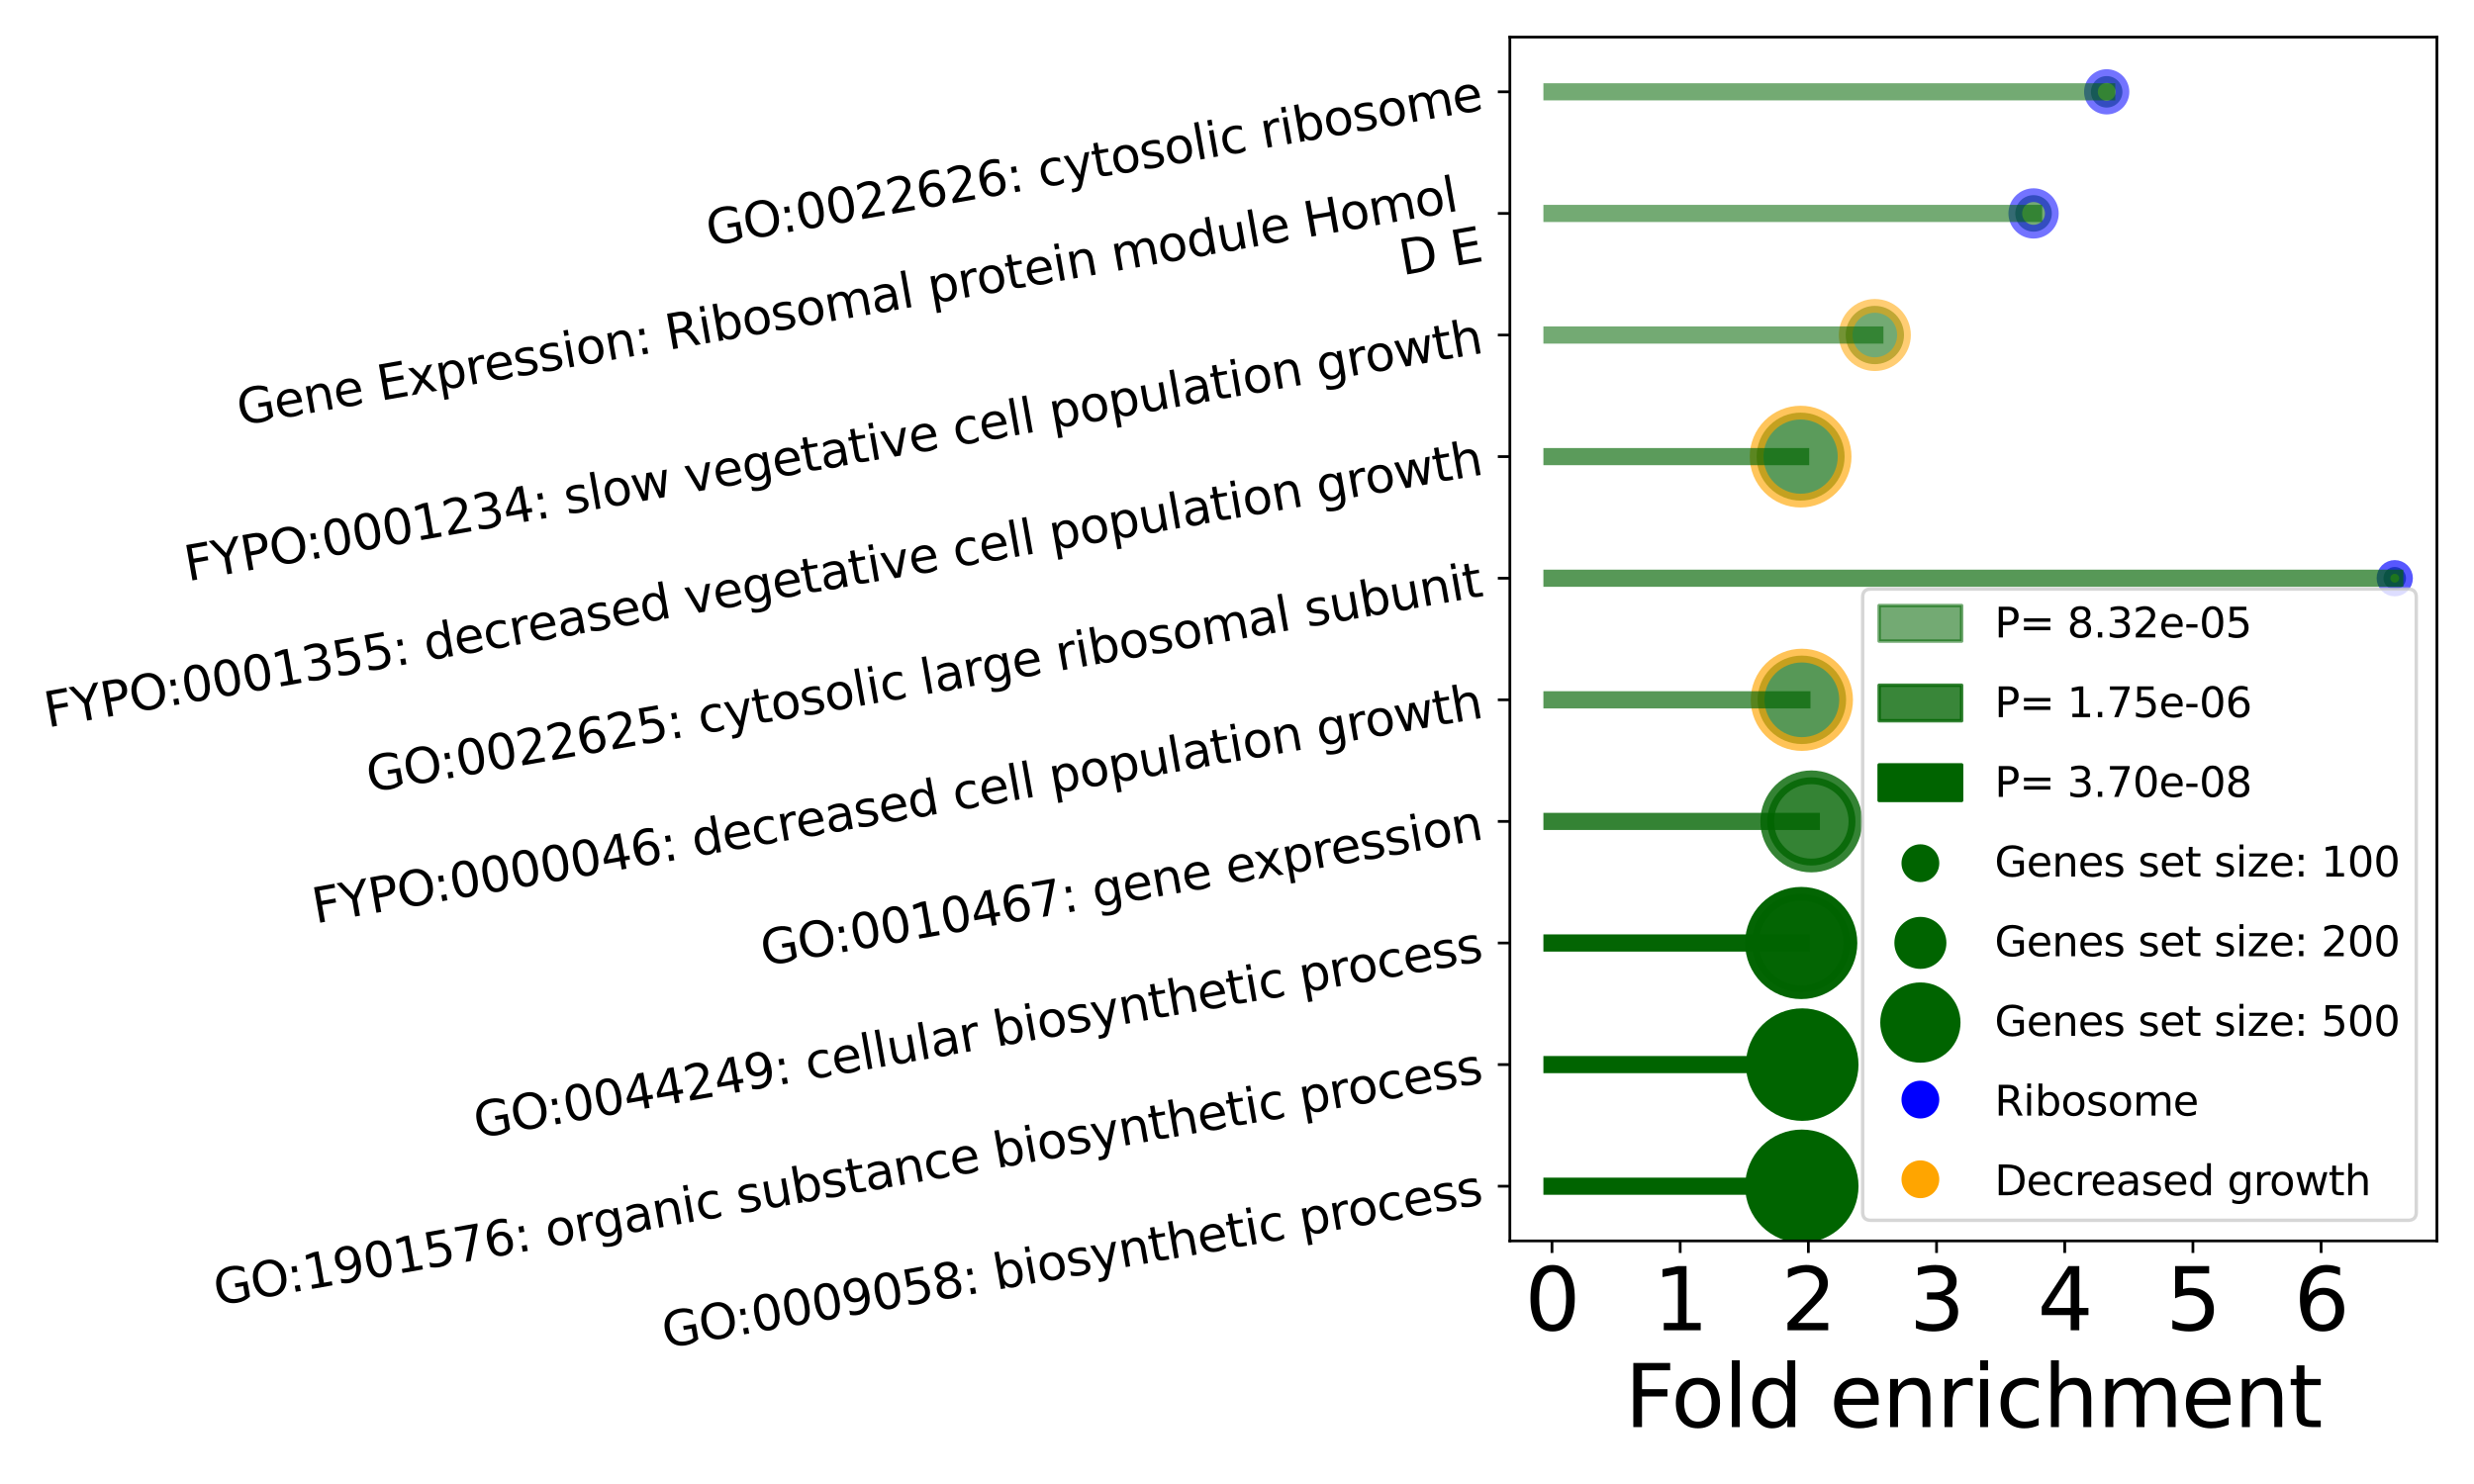 <?xml version="1.0" encoding="utf-8" standalone="no"?>
<!DOCTYPE svg PUBLIC "-//W3C//DTD SVG 1.1//EN"
  "http://www.w3.org/Graphics/SVG/1.1/DTD/svg11.dtd">
<svg xmlns:xlink="http://www.w3.org/1999/xlink" width="720pt" height="432pt" viewBox="0 0 720 432" xmlns="http://www.w3.org/2000/svg" version="1.1">
 <defs>
  <style type="text/css">*{stroke-linejoin: round; stroke-linecap: butt}</style>
 </defs>
 <g id="figure_1">
  <g id="patch_1">
   <path d="M 0 432 
L 720 432 
L 720 0 
L 0 0 
z
" style="fill: #ffffff"/>
  </g>
  <g id="axes_1">
   <g id="patch_2">
    <path d="M 439.408 361.24 
L 709.2 361.24 
L 709.2 10.8 
L 439.408 10.8 
z
" style="fill: #ffffff"/>
   </g>
   <g id="PathCollection_1">
    <path d="M 524.384 359.802 
C 528.227 359.802 531.913 358.275 534.631 355.558 
C 537.348 352.84 538.875 349.154 538.875 345.311 
C 538.875 341.468 537.348 337.781 534.631 335.064 
C 531.913 332.346 528.227 330.82 524.384 330.82 
C 520.541 330.82 516.854 332.346 514.137 335.064 
C 511.419 337.781 509.892 341.468 509.892 345.311 
C 509.892 349.154 511.419 352.84 514.137 355.558 
C 516.854 358.275 520.541 359.802 524.384 359.802 
z
" clip-path="url(#pe27bfb7f19)" style="fill: #006400; stroke: #006400; stroke-width: 4"/>
    <path d="M 524.493 324.292 
C 528.307 324.292 531.964 322.777 534.661 320.08 
C 537.357 317.384 538.872 313.726 538.872 309.913 
C 538.872 306.1 537.357 302.442 534.661 299.746 
C 531.964 297.049 528.307 295.534 524.493 295.534 
C 520.68 295.534 517.022 297.049 514.326 299.746 
C 511.63 302.442 510.115 306.1 510.115 309.913 
C 510.115 313.726 511.63 317.384 514.326 320.08 
C 517.022 322.777 520.68 324.292 524.493 324.292 
z
" clip-path="url(#pe27bfb7f19)" style="fill: #006400; stroke: #006400; stroke-width: 4"/>
    <path d="M 524.203 288.841 
C 528.002 288.841 531.646 287.332 534.333 284.645 
C 537.02 281.959 538.529 278.314 538.529 274.515 
C 538.529 270.716 537.02 267.071 534.333 264.385 
C 531.646 261.698 528.002 260.188 524.203 260.188 
C 520.403 260.188 516.759 261.698 514.072 264.385 
C 511.386 267.071 509.876 270.716 509.876 274.515 
C 509.876 278.314 511.386 281.959 514.072 284.645 
C 516.759 287.332 520.403 288.841 524.203 288.841 
z
" clip-path="url(#pe27bfb7f19)" style="fill: #006400; fill-opacity: 0.985; stroke: #006400; stroke-opacity: 0.985; stroke-width: 4"/>
    <path d="M 527.146 251.952 
C 530.55 251.952 533.816 250.6 536.223 248.193 
C 538.63 245.786 539.982 242.521 539.982 239.117 
C 539.982 235.713 538.63 232.448 536.223 230.041 
C 533.816 227.634 530.55 226.281 527.146 226.281 
C 523.742 226.281 520.477 227.634 518.07 230.041 
C 515.663 232.448 514.311 235.713 514.311 239.117 
C 514.311 242.521 515.663 245.786 518.07 248.193 
C 520.477 250.6 523.742 251.952 527.146 251.952 
z
" clip-path="url(#pe27bfb7f19)" style="fill: #006400; fill-opacity: 0.796; stroke: #006400; stroke-opacity: 0.796; stroke-width: 4"/>
    <path d="M 524.392 216.593 
C 527.806 216.593 531.081 215.237 533.495 212.823 
C 535.91 210.408 537.266 207.133 537.266 203.719 
C 537.266 200.305 535.91 197.03 533.495 194.615 
C 531.081 192.201 527.806 190.845 524.392 190.845 
C 520.977 190.845 517.703 192.201 515.288 194.615 
C 512.874 197.03 511.517 200.305 511.517 203.719 
C 511.517 207.133 512.874 210.408 515.288 212.823 
C 517.703 215.237 520.977 216.593 524.392 216.593 
z
" clip-path="url(#pe27bfb7f19)" style="fill: #006400; fill-opacity: 0.657; stroke: #ffa500; stroke-opacity: 0.657; stroke-width: 4"/>
    <path d="M 696.937 171.6 
C 697.806 171.6 698.64 171.254 699.255 170.639 
C 699.87 170.025 700.215 169.191 700.215 168.321 
C 700.215 167.451 699.87 166.617 699.255 166.003 
C 698.64 165.388 697.806 165.042 696.937 165.042 
C 696.067 165.042 695.233 165.388 694.618 166.003 
C 694.003 166.617 693.658 167.451 693.658 168.321 
C 693.658 169.191 694.003 170.025 694.618 170.639 
C 695.233 171.254 696.067 171.6 696.937 171.6 
z
" clip-path="url(#pe27bfb7f19)" style="fill: #006400; fill-opacity: 0.657; stroke: #0000ff; stroke-opacity: 0.657; stroke-width: 4"/>
    <path d="M 524.027 145.729 
C 527.423 145.729 530.681 144.38 533.083 141.978 
C 535.484 139.577 536.833 136.319 536.833 132.923 
C 536.833 129.527 535.484 126.269 533.083 123.868 
C 530.681 121.466 527.423 120.117 524.027 120.117 
C 520.631 120.117 517.373 121.466 514.972 123.868 
C 512.57 126.269 511.221 129.527 511.221 132.923 
C 511.221 136.319 512.57 139.577 514.972 141.978 
C 517.373 144.38 520.631 145.729 524.027 145.729 
z
" clip-path="url(#pe27bfb7f19)" style="fill: #006400; fill-opacity: 0.641; stroke: #ffa500; stroke-opacity: 0.641; stroke-width: 4"/>
    <path d="M 545.627 106.01 
C 547.877 106.01 550.035 105.116 551.627 103.525 
C 553.218 101.934 554.112 99.775 554.112 97.525 
C 554.112 95.275 553.218 93.116 551.627 91.525 
C 550.035 89.934 547.877 89.04 545.627 89.04 
C 543.376 89.04 541.218 89.934 539.627 91.525 
C 538.035 93.116 537.141 95.275 537.141 97.525 
C 537.141 99.775 538.035 101.934 539.627 103.525 
C 541.218 105.116 543.376 106.01 545.627 106.01 
z
" clip-path="url(#pe27bfb7f19)" style="fill: #006400; fill-opacity: 0.549; stroke: #ffa500; stroke-opacity: 0.549; stroke-width: 4"/>
    <path d="M 591.82 67.442 
C 593.23 67.442 594.582 66.882 595.578 65.885 
C 596.575 64.889 597.135 63.537 597.135 62.127 
C 597.135 60.717 596.575 59.365 595.578 58.369 
C 594.582 57.372 593.23 56.812 591.82 56.812 
C 590.41 56.812 589.058 57.372 588.062 58.369 
C 587.065 59.365 586.505 60.717 586.505 62.127 
C 586.505 63.537 587.065 64.889 588.062 65.885 
C 589.058 66.882 590.41 67.442 591.82 67.442 
z
" clip-path="url(#pe27bfb7f19)" style="fill: #006400; fill-opacity: 0.549; stroke: #0000ff; stroke-opacity: 0.549; stroke-width: 4"/>
    <path d="M 613.103 31.312 
C 614.319 31.312 615.484 30.829 616.344 29.969 
C 617.203 29.11 617.686 27.944 617.686 26.729 
C 617.686 25.514 617.203 24.348 616.344 23.489 
C 615.484 22.629 614.319 22.147 613.103 22.147 
C 611.888 22.147 610.722 22.629 609.863 23.489 
C 609.004 24.348 608.521 25.514 608.521 26.729 
C 608.521 27.944 609.004 29.11 609.863 29.969 
C 610.722 30.829 611.888 31.312 613.103 31.312 
z
" clip-path="url(#pe27bfb7f19)" style="fill: #006400; fill-opacity: 0.549; stroke: #0000ff; stroke-opacity: 0.549; stroke-width: 4"/>
   </g>
   <g id="PathCollection_2"/>
   <g id="PathCollection_3"/>
   <g id="PathCollection_4"/>
   <g id="matplotlib.axis_1">
    <g id="xtick_1">
     <g id="line2d_1">
      <defs>
       <path id="m52d85789b1" d="M 0 0 
L 0 3.5 
" style="stroke: #000000; stroke-width: 0.8"/>
      </defs>
      <g>
       <use xlink:href="#m52d85789b1" x="451.671" y="361.24" style="stroke: #000000; stroke-width: 0.8"/>
      </g>
     </g>
     <g id="text_1">
      <!-- 0 -->
      <g transform="translate(443.718 387.236) scale(0.25 -0.25)">
       <defs>
        <path id="DejaVuSans-30" d="M 2034 4250 
Q 1547 4250 1301 3770 
Q 1056 3291 1056 2328 
Q 1056 1369 1301 889 
Q 1547 409 2034 409 
Q 2525 409 2770 889 
Q 3016 1369 3016 2328 
Q 3016 3291 2770 3770 
Q 2525 4250 2034 4250 
z
M 2034 4750 
Q 2819 4750 3233 4129 
Q 3647 3509 3647 2328 
Q 3647 1150 3233 529 
Q 2819 -91 2034 -91 
Q 1250 -91 836 529 
Q 422 1150 422 2328 
Q 422 3509 836 4129 
Q 1250 4750 2034 4750 
z
" transform="scale(0.016)"/>
       </defs>
       <use xlink:href="#DejaVuSans-30"/>
      </g>
     </g>
    </g>
    <g id="xtick_2">
     <g id="line2d_2">
      <g>
       <use xlink:href="#m52d85789b1" x="488.977" y="361.24" style="stroke: #000000; stroke-width: 0.8"/>
      </g>
     </g>
     <g id="text_2">
      <!-- 1 -->
      <g transform="translate(481.024 387.236) scale(0.25 -0.25)">
       <defs>
        <path id="DejaVuSans-31" d="M 794 531 
L 1825 531 
L 1825 4091 
L 703 3866 
L 703 4441 
L 1819 4666 
L 2450 4666 
L 2450 531 
L 3481 531 
L 3481 0 
L 794 0 
L 794 531 
z
" transform="scale(0.016)"/>
       </defs>
       <use xlink:href="#DejaVuSans-31"/>
      </g>
     </g>
    </g>
    <g id="xtick_3">
     <g id="line2d_3">
      <g>
       <use xlink:href="#m52d85789b1" x="526.283" y="361.24" style="stroke: #000000; stroke-width: 0.8"/>
      </g>
     </g>
     <g id="text_3">
      <!-- 2 -->
      <g transform="translate(518.33 387.236) scale(0.25 -0.25)">
       <defs>
        <path id="DejaVuSans-32" d="M 1228 531 
L 3431 531 
L 3431 0 
L 469 0 
L 469 531 
Q 828 903 1448 1529 
Q 2069 2156 2228 2338 
Q 2531 2678 2651 2914 
Q 2772 3150 2772 3378 
Q 2772 3750 2511 3984 
Q 2250 4219 1831 4219 
Q 1534 4219 1204 4116 
Q 875 4013 500 3803 
L 500 4441 
Q 881 4594 1212 4672 
Q 1544 4750 1819 4750 
Q 2544 4750 2975 4387 
Q 3406 4025 3406 3419 
Q 3406 3131 3298 2873 
Q 3191 2616 2906 2266 
Q 2828 2175 2409 1742 
Q 1991 1309 1228 531 
z
" transform="scale(0.016)"/>
       </defs>
       <use xlink:href="#DejaVuSans-32"/>
      </g>
     </g>
    </g>
    <g id="xtick_4">
     <g id="line2d_4">
      <g>
       <use xlink:href="#m52d85789b1" x="563.589" y="361.24" style="stroke: #000000; stroke-width: 0.8"/>
      </g>
     </g>
     <g id="text_4">
      <!-- 3 -->
      <g transform="translate(555.635 387.236) scale(0.25 -0.25)">
       <defs>
        <path id="DejaVuSans-33" d="M 2597 2516 
Q 3050 2419 3304 2112 
Q 3559 1806 3559 1356 
Q 3559 666 3084 287 
Q 2609 -91 1734 -91 
Q 1441 -91 1130 -33 
Q 819 25 488 141 
L 488 750 
Q 750 597 1062 519 
Q 1375 441 1716 441 
Q 2309 441 2620 675 
Q 2931 909 2931 1356 
Q 2931 1769 2642 2001 
Q 2353 2234 1838 2234 
L 1294 2234 
L 1294 2753 
L 1863 2753 
Q 2328 2753 2575 2939 
Q 2822 3125 2822 3475 
Q 2822 3834 2567 4026 
Q 2313 4219 1838 4219 
Q 1578 4219 1281 4162 
Q 984 4106 628 3988 
L 628 4550 
Q 988 4650 1302 4700 
Q 1616 4750 1894 4750 
Q 2613 4750 3031 4423 
Q 3450 4097 3450 3541 
Q 3450 3153 3228 2886 
Q 3006 2619 2597 2516 
z
" transform="scale(0.016)"/>
       </defs>
       <use xlink:href="#DejaVuSans-33"/>
      </g>
     </g>
    </g>
    <g id="xtick_5">
     <g id="line2d_5">
      <g>
       <use xlink:href="#m52d85789b1" x="600.894" y="361.24" style="stroke: #000000; stroke-width: 0.8"/>
      </g>
     </g>
     <g id="text_5">
      <!-- 4 -->
      <g transform="translate(592.941 387.236) scale(0.25 -0.25)">
       <defs>
        <path id="DejaVuSans-34" d="M 2419 4116 
L 825 1625 
L 2419 1625 
L 2419 4116 
z
M 2253 4666 
L 3047 4666 
L 3047 1625 
L 3713 1625 
L 3713 1100 
L 3047 1100 
L 3047 0 
L 2419 0 
L 2419 1100 
L 313 1100 
L 313 1709 
L 2253 4666 
z
" transform="scale(0.016)"/>
       </defs>
       <use xlink:href="#DejaVuSans-34"/>
      </g>
     </g>
    </g>
    <g id="xtick_6">
     <g id="line2d_6">
      <g>
       <use xlink:href="#m52d85789b1" x="638.2" y="361.24" style="stroke: #000000; stroke-width: 0.8"/>
      </g>
     </g>
     <g id="text_6">
      <!-- 5 -->
      <g transform="translate(630.247 387.236) scale(0.25 -0.25)">
       <defs>
        <path id="DejaVuSans-35" d="M 691 4666 
L 3169 4666 
L 3169 4134 
L 1269 4134 
L 1269 2991 
Q 1406 3038 1543 3061 
Q 1681 3084 1819 3084 
Q 2600 3084 3056 2656 
Q 3513 2228 3513 1497 
Q 3513 744 3044 326 
Q 2575 -91 1722 -91 
Q 1428 -91 1123 -41 
Q 819 9 494 109 
L 494 744 
Q 775 591 1075 516 
Q 1375 441 1709 441 
Q 2250 441 2565 725 
Q 2881 1009 2881 1497 
Q 2881 1984 2565 2268 
Q 2250 2553 1709 2553 
Q 1456 2553 1204 2497 
Q 953 2441 691 2322 
L 691 4666 
z
" transform="scale(0.016)"/>
       </defs>
       <use xlink:href="#DejaVuSans-35"/>
      </g>
     </g>
    </g>
    <g id="xtick_7">
     <g id="line2d_7">
      <g>
       <use xlink:href="#m52d85789b1" x="675.506" y="361.24" style="stroke: #000000; stroke-width: 0.8"/>
      </g>
     </g>
     <g id="text_7">
      <!-- 6 -->
      <g transform="translate(667.553 387.236) scale(0.25 -0.25)">
       <defs>
        <path id="DejaVuSans-36" d="M 2113 2584 
Q 1688 2584 1439 2293 
Q 1191 2003 1191 1497 
Q 1191 994 1439 701 
Q 1688 409 2113 409 
Q 2538 409 2786 701 
Q 3034 994 3034 1497 
Q 3034 2003 2786 2293 
Q 2538 2584 2113 2584 
z
M 3366 4563 
L 3366 3988 
Q 3128 4100 2886 4159 
Q 2644 4219 2406 4219 
Q 1781 4219 1451 3797 
Q 1122 3375 1075 2522 
Q 1259 2794 1537 2939 
Q 1816 3084 2150 3084 
Q 2853 3084 3261 2657 
Q 3669 2231 3669 1497 
Q 3669 778 3244 343 
Q 2819 -91 2113 -91 
Q 1303 -91 875 529 
Q 447 1150 447 2328 
Q 447 3434 972 4092 
Q 1497 4750 2381 4750 
Q 2619 4750 2861 4703 
Q 3103 4656 3366 4563 
z
" transform="scale(0.016)"/>
       </defs>
       <use xlink:href="#DejaVuSans-36"/>
      </g>
     </g>
    </g>
    <g id="text_8">
     <!-- Fold enrichment -->
     <g transform="translate(472.829 415.431) scale(0.25 -0.25)">
      <defs>
       <path id="DejaVuSans-46" d="M 628 4666 
L 3309 4666 
L 3309 4134 
L 1259 4134 
L 1259 2759 
L 3109 2759 
L 3109 2228 
L 1259 2228 
L 1259 0 
L 628 0 
L 628 4666 
z
" transform="scale(0.016)"/>
       <path id="DejaVuSans-6f" d="M 1959 3097 
Q 1497 3097 1228 2736 
Q 959 2375 959 1747 
Q 959 1119 1226 758 
Q 1494 397 1959 397 
Q 2419 397 2687 759 
Q 2956 1122 2956 1747 
Q 2956 2369 2687 2733 
Q 2419 3097 1959 3097 
z
M 1959 3584 
Q 2709 3584 3137 3096 
Q 3566 2609 3566 1747 
Q 3566 888 3137 398 
Q 2709 -91 1959 -91 
Q 1206 -91 779 398 
Q 353 888 353 1747 
Q 353 2609 779 3096 
Q 1206 3584 1959 3584 
z
" transform="scale(0.016)"/>
       <path id="DejaVuSans-6c" d="M 603 4863 
L 1178 4863 
L 1178 0 
L 603 0 
L 603 4863 
z
" transform="scale(0.016)"/>
       <path id="DejaVuSans-64" d="M 2906 2969 
L 2906 4863 
L 3481 4863 
L 3481 0 
L 2906 0 
L 2906 525 
Q 2725 213 2448 61 
Q 2172 -91 1784 -91 
Q 1150 -91 751 415 
Q 353 922 353 1747 
Q 353 2572 751 3078 
Q 1150 3584 1784 3584 
Q 2172 3584 2448 3432 
Q 2725 3281 2906 2969 
z
M 947 1747 
Q 947 1113 1208 752 
Q 1469 391 1925 391 
Q 2381 391 2643 752 
Q 2906 1113 2906 1747 
Q 2906 2381 2643 2742 
Q 2381 3103 1925 3103 
Q 1469 3103 1208 2742 
Q 947 2381 947 1747 
z
" transform="scale(0.016)"/>
       <path id="DejaVuSans-20" transform="scale(0.016)"/>
       <path id="DejaVuSans-65" d="M 3597 1894 
L 3597 1613 
L 953 1613 
Q 991 1019 1311 708 
Q 1631 397 2203 397 
Q 2534 397 2845 478 
Q 3156 559 3463 722 
L 3463 178 
Q 3153 47 2828 -22 
Q 2503 -91 2169 -91 
Q 1331 -91 842 396 
Q 353 884 353 1716 
Q 353 2575 817 3079 
Q 1281 3584 2069 3584 
Q 2775 3584 3186 3129 
Q 3597 2675 3597 1894 
z
M 3022 2063 
Q 3016 2534 2758 2815 
Q 2500 3097 2075 3097 
Q 1594 3097 1305 2825 
Q 1016 2553 972 2059 
L 3022 2063 
z
" transform="scale(0.016)"/>
       <path id="DejaVuSans-6e" d="M 3513 2113 
L 3513 0 
L 2938 0 
L 2938 2094 
Q 2938 2591 2744 2837 
Q 2550 3084 2163 3084 
Q 1697 3084 1428 2787 
Q 1159 2491 1159 1978 
L 1159 0 
L 581 0 
L 581 3500 
L 1159 3500 
L 1159 2956 
Q 1366 3272 1645 3428 
Q 1925 3584 2291 3584 
Q 2894 3584 3203 3211 
Q 3513 2838 3513 2113 
z
" transform="scale(0.016)"/>
       <path id="DejaVuSans-72" d="M 2631 2963 
Q 2534 3019 2420 3045 
Q 2306 3072 2169 3072 
Q 1681 3072 1420 2755 
Q 1159 2438 1159 1844 
L 1159 0 
L 581 0 
L 581 3500 
L 1159 3500 
L 1159 2956 
Q 1341 3275 1631 3429 
Q 1922 3584 2338 3584 
Q 2397 3584 2469 3576 
Q 2541 3569 2628 3553 
L 2631 2963 
z
" transform="scale(0.016)"/>
       <path id="DejaVuSans-69" d="M 603 3500 
L 1178 3500 
L 1178 0 
L 603 0 
L 603 3500 
z
M 603 4863 
L 1178 4863 
L 1178 4134 
L 603 4134 
L 603 4863 
z
" transform="scale(0.016)"/>
       <path id="DejaVuSans-63" d="M 3122 3366 
L 3122 2828 
Q 2878 2963 2633 3030 
Q 2388 3097 2138 3097 
Q 1578 3097 1268 2742 
Q 959 2388 959 1747 
Q 959 1106 1268 751 
Q 1578 397 2138 397 
Q 2388 397 2633 464 
Q 2878 531 3122 666 
L 3122 134 
Q 2881 22 2623 -34 
Q 2366 -91 2075 -91 
Q 1284 -91 818 406 
Q 353 903 353 1747 
Q 353 2603 823 3093 
Q 1294 3584 2113 3584 
Q 2378 3584 2631 3529 
Q 2884 3475 3122 3366 
z
" transform="scale(0.016)"/>
       <path id="DejaVuSans-68" d="M 3513 2113 
L 3513 0 
L 2938 0 
L 2938 2094 
Q 2938 2591 2744 2837 
Q 2550 3084 2163 3084 
Q 1697 3084 1428 2787 
Q 1159 2491 1159 1978 
L 1159 0 
L 581 0 
L 581 4863 
L 1159 4863 
L 1159 2956 
Q 1366 3272 1645 3428 
Q 1925 3584 2291 3584 
Q 2894 3584 3203 3211 
Q 3513 2838 3513 2113 
z
" transform="scale(0.016)"/>
       <path id="DejaVuSans-6d" d="M 3328 2828 
Q 3544 3216 3844 3400 
Q 4144 3584 4550 3584 
Q 5097 3584 5394 3201 
Q 5691 2819 5691 2113 
L 5691 0 
L 5113 0 
L 5113 2094 
Q 5113 2597 4934 2840 
Q 4756 3084 4391 3084 
Q 3944 3084 3684 2787 
Q 3425 2491 3425 1978 
L 3425 0 
L 2847 0 
L 2847 2094 
Q 2847 2600 2669 2842 
Q 2491 3084 2119 3084 
Q 1678 3084 1418 2786 
Q 1159 2488 1159 1978 
L 1159 0 
L 581 0 
L 581 3500 
L 1159 3500 
L 1159 2956 
Q 1356 3278 1631 3431 
Q 1906 3584 2284 3584 
Q 2666 3584 2933 3390 
Q 3200 3197 3328 2828 
z
" transform="scale(0.016)"/>
       <path id="DejaVuSans-74" d="M 1172 4494 
L 1172 3500 
L 2356 3500 
L 2356 3053 
L 1172 3053 
L 1172 1153 
Q 1172 725 1289 603 
Q 1406 481 1766 481 
L 2356 481 
L 2356 0 
L 1766 0 
Q 1100 0 847 248 
Q 594 497 594 1153 
L 594 3053 
L 172 3053 
L 172 3500 
L 594 3500 
L 594 4494 
L 1172 4494 
z
" transform="scale(0.016)"/>
      </defs>
      <use xlink:href="#DejaVuSans-46"/>
      <use xlink:href="#DejaVuSans-6f" x="53.895"/>
      <use xlink:href="#DejaVuSans-6c" x="115.076"/>
      <use xlink:href="#DejaVuSans-64" x="142.859"/>
      <use xlink:href="#DejaVuSans-20" x="206.336"/>
      <use xlink:href="#DejaVuSans-65" x="238.123"/>
      <use xlink:href="#DejaVuSans-6e" x="299.646"/>
      <use xlink:href="#DejaVuSans-72" x="363.025"/>
      <use xlink:href="#DejaVuSans-69" x="404.139"/>
      <use xlink:href="#DejaVuSans-63" x="431.922"/>
      <use xlink:href="#DejaVuSans-68" x="486.902"/>
      <use xlink:href="#DejaVuSans-6d" x="550.281"/>
      <use xlink:href="#DejaVuSans-65" x="647.693"/>
      <use xlink:href="#DejaVuSans-6e" x="709.217"/>
      <use xlink:href="#DejaVuSans-74" x="772.596"/>
     </g>
    </g>
   </g>
   <g id="matplotlib.axis_2">
    <g id="ytick_1">
     <g id="line2d_8">
      <defs>
       <path id="m7fb0667ec6" d="M 0 0 
L -3.5 0 
" style="stroke: #000000; stroke-width: 0.8"/>
      </defs>
      <g>
       <use xlink:href="#m7fb0667ec6" x="439.408" y="345.311" style="stroke: #000000; stroke-width: 0.8"/>
      </g>
     </g>
     <g id="text_9">
      <!-- GO:0009058: biosynthetic process -->
      <g transform="translate(193.632 392.482) rotate(-10) scale(0.14 -0.14)">
       <defs>
        <path id="DejaVuSans-47" d="M 3809 666 
L 3809 1919 
L 2778 1919 
L 2778 2438 
L 4434 2438 
L 4434 434 
Q 4069 175 3628 42 
Q 3188 -91 2688 -91 
Q 1594 -91 976 548 
Q 359 1188 359 2328 
Q 359 3472 976 4111 
Q 1594 4750 2688 4750 
Q 3144 4750 3555 4637 
Q 3966 4525 4313 4306 
L 4313 3634 
Q 3963 3931 3569 4081 
Q 3175 4231 2741 4231 
Q 1884 4231 1454 3753 
Q 1025 3275 1025 2328 
Q 1025 1384 1454 906 
Q 1884 428 2741 428 
Q 3075 428 3337 486 
Q 3600 544 3809 666 
z
" transform="scale(0.016)"/>
        <path id="DejaVuSans-4f" d="M 2522 4238 
Q 1834 4238 1429 3725 
Q 1025 3213 1025 2328 
Q 1025 1447 1429 934 
Q 1834 422 2522 422 
Q 3209 422 3611 934 
Q 4013 1447 4013 2328 
Q 4013 3213 3611 3725 
Q 3209 4238 2522 4238 
z
M 2522 4750 
Q 3503 4750 4090 4092 
Q 4678 3434 4678 2328 
Q 4678 1225 4090 567 
Q 3503 -91 2522 -91 
Q 1538 -91 948 565 
Q 359 1222 359 2328 
Q 359 3434 948 4092 
Q 1538 4750 2522 4750 
z
" transform="scale(0.016)"/>
        <path id="DejaVuSans-3a" d="M 750 794 
L 1409 794 
L 1409 0 
L 750 0 
L 750 794 
z
M 750 3309 
L 1409 3309 
L 1409 2516 
L 750 2516 
L 750 3309 
z
" transform="scale(0.016)"/>
        <path id="DejaVuSans-39" d="M 703 97 
L 703 672 
Q 941 559 1184 500 
Q 1428 441 1663 441 
Q 2288 441 2617 861 
Q 2947 1281 2994 2138 
Q 2813 1869 2534 1725 
Q 2256 1581 1919 1581 
Q 1219 1581 811 2004 
Q 403 2428 403 3163 
Q 403 3881 828 4315 
Q 1253 4750 1959 4750 
Q 2769 4750 3195 4129 
Q 3622 3509 3622 2328 
Q 3622 1225 3098 567 
Q 2575 -91 1691 -91 
Q 1453 -91 1209 -44 
Q 966 3 703 97 
z
M 1959 2075 
Q 2384 2075 2632 2365 
Q 2881 2656 2881 3163 
Q 2881 3666 2632 3958 
Q 2384 4250 1959 4250 
Q 1534 4250 1286 3958 
Q 1038 3666 1038 3163 
Q 1038 2656 1286 2365 
Q 1534 2075 1959 2075 
z
" transform="scale(0.016)"/>
        <path id="DejaVuSans-38" d="M 2034 2216 
Q 1584 2216 1326 1975 
Q 1069 1734 1069 1313 
Q 1069 891 1326 650 
Q 1584 409 2034 409 
Q 2484 409 2743 651 
Q 3003 894 3003 1313 
Q 3003 1734 2745 1975 
Q 2488 2216 2034 2216 
z
M 1403 2484 
Q 997 2584 770 2862 
Q 544 3141 544 3541 
Q 544 4100 942 4425 
Q 1341 4750 2034 4750 
Q 2731 4750 3128 4425 
Q 3525 4100 3525 3541 
Q 3525 3141 3298 2862 
Q 3072 2584 2669 2484 
Q 3125 2378 3379 2068 
Q 3634 1759 3634 1313 
Q 3634 634 3220 271 
Q 2806 -91 2034 -91 
Q 1263 -91 848 271 
Q 434 634 434 1313 
Q 434 1759 690 2068 
Q 947 2378 1403 2484 
z
M 1172 3481 
Q 1172 3119 1398 2916 
Q 1625 2713 2034 2713 
Q 2441 2713 2670 2916 
Q 2900 3119 2900 3481 
Q 2900 3844 2670 4047 
Q 2441 4250 2034 4250 
Q 1625 4250 1398 4047 
Q 1172 3844 1172 3481 
z
" transform="scale(0.016)"/>
        <path id="DejaVuSans-62" d="M 3116 1747 
Q 3116 2381 2855 2742 
Q 2594 3103 2138 3103 
Q 1681 3103 1420 2742 
Q 1159 2381 1159 1747 
Q 1159 1113 1420 752 
Q 1681 391 2138 391 
Q 2594 391 2855 752 
Q 3116 1113 3116 1747 
z
M 1159 2969 
Q 1341 3281 1617 3432 
Q 1894 3584 2278 3584 
Q 2916 3584 3314 3078 
Q 3713 2572 3713 1747 
Q 3713 922 3314 415 
Q 2916 -91 2278 -91 
Q 1894 -91 1617 61 
Q 1341 213 1159 525 
L 1159 0 
L 581 0 
L 581 4863 
L 1159 4863 
L 1159 2969 
z
" transform="scale(0.016)"/>
        <path id="DejaVuSans-73" d="M 2834 3397 
L 2834 2853 
Q 2591 2978 2328 3040 
Q 2066 3103 1784 3103 
Q 1356 3103 1142 2972 
Q 928 2841 928 2578 
Q 928 2378 1081 2264 
Q 1234 2150 1697 2047 
L 1894 2003 
Q 2506 1872 2764 1633 
Q 3022 1394 3022 966 
Q 3022 478 2636 193 
Q 2250 -91 1575 -91 
Q 1294 -91 989 -36 
Q 684 19 347 128 
L 347 722 
Q 666 556 975 473 
Q 1284 391 1588 391 
Q 1994 391 2212 530 
Q 2431 669 2431 922 
Q 2431 1156 2273 1281 
Q 2116 1406 1581 1522 
L 1381 1569 
Q 847 1681 609 1914 
Q 372 2147 372 2553 
Q 372 3047 722 3315 
Q 1072 3584 1716 3584 
Q 2034 3584 2315 3537 
Q 2597 3491 2834 3397 
z
" transform="scale(0.016)"/>
        <path id="DejaVuSans-79" d="M 2059 -325 
Q 1816 -950 1584 -1140 
Q 1353 -1331 966 -1331 
L 506 -1331 
L 506 -850 
L 844 -850 
Q 1081 -850 1212 -737 
Q 1344 -625 1503 -206 
L 1606 56 
L 191 3500 
L 800 3500 
L 1894 763 
L 2988 3500 
L 3597 3500 
L 2059 -325 
z
" transform="scale(0.016)"/>
        <path id="DejaVuSans-70" d="M 1159 525 
L 1159 -1331 
L 581 -1331 
L 581 3500 
L 1159 3500 
L 1159 2969 
Q 1341 3281 1617 3432 
Q 1894 3584 2278 3584 
Q 2916 3584 3314 3078 
Q 3713 2572 3713 1747 
Q 3713 922 3314 415 
Q 2916 -91 2278 -91 
Q 1894 -91 1617 61 
Q 1341 213 1159 525 
z
M 3116 1747 
Q 3116 2381 2855 2742 
Q 2594 3103 2138 3103 
Q 1681 3103 1420 2742 
Q 1159 2381 1159 1747 
Q 1159 1113 1420 752 
Q 1681 391 2138 391 
Q 2594 391 2855 752 
Q 3116 1113 3116 1747 
z
" transform="scale(0.016)"/>
       </defs>
       <use xlink:href="#DejaVuSans-47"/>
       <use xlink:href="#DejaVuSans-4f" x="77.49"/>
       <use xlink:href="#DejaVuSans-3a" x="154.451"/>
       <use xlink:href="#DejaVuSans-30" x="188.143"/>
       <use xlink:href="#DejaVuSans-30" x="251.766"/>
       <use xlink:href="#DejaVuSans-30" x="315.389"/>
       <use xlink:href="#DejaVuSans-39" x="379.012"/>
       <use xlink:href="#DejaVuSans-30" x="442.635"/>
       <use xlink:href="#DejaVuSans-35" x="506.258"/>
       <use xlink:href="#DejaVuSans-38" x="569.881"/>
       <use xlink:href="#DejaVuSans-3a" x="633.504"/>
       <use xlink:href="#DejaVuSans-20" x="667.195"/>
       <use xlink:href="#DejaVuSans-62" x="698.982"/>
       <use xlink:href="#DejaVuSans-69" x="762.459"/>
       <use xlink:href="#DejaVuSans-6f" x="790.242"/>
       <use xlink:href="#DejaVuSans-73" x="851.424"/>
       <use xlink:href="#DejaVuSans-79" x="903.523"/>
       <use xlink:href="#DejaVuSans-6e" x="962.703"/>
       <use xlink:href="#DejaVuSans-74" x="1026.082"/>
       <use xlink:href="#DejaVuSans-68" x="1065.291"/>
       <use xlink:href="#DejaVuSans-65" x="1128.67"/>
       <use xlink:href="#DejaVuSans-74" x="1190.193"/>
       <use xlink:href="#DejaVuSans-69" x="1229.402"/>
       <use xlink:href="#DejaVuSans-63" x="1257.186"/>
       <use xlink:href="#DejaVuSans-20" x="1312.166"/>
       <use xlink:href="#DejaVuSans-70" x="1343.953"/>
       <use xlink:href="#DejaVuSans-72" x="1407.43"/>
       <use xlink:href="#DejaVuSans-6f" x="1446.293"/>
       <use xlink:href="#DejaVuSans-63" x="1507.475"/>
       <use xlink:href="#DejaVuSans-65" x="1562.455"/>
       <use xlink:href="#DejaVuSans-73" x="1623.979"/>
       <use xlink:href="#DejaVuSans-73" x="1676.078"/>
      </g>
     </g>
    </g>
    <g id="ytick_2">
     <g id="line2d_9">
      <g>
       <use xlink:href="#m7fb0667ec6" x="439.408" y="309.913" style="stroke: #000000; stroke-width: 0.8"/>
      </g>
     </g>
     <g id="text_10">
      <!-- GO:1901576: organic substance biosynthetic process -->
      <g transform="translate(63.144 380.092) rotate(-10) scale(0.14 -0.14)">
       <defs>
        <path id="DejaVuSans-37" d="M 525 4666 
L 3525 4666 
L 3525 4397 
L 1831 0 
L 1172 0 
L 2766 4134 
L 525 4134 
L 525 4666 
z
" transform="scale(0.016)"/>
        <path id="DejaVuSans-67" d="M 2906 1791 
Q 2906 2416 2648 2759 
Q 2391 3103 1925 3103 
Q 1463 3103 1205 2759 
Q 947 2416 947 1791 
Q 947 1169 1205 825 
Q 1463 481 1925 481 
Q 2391 481 2648 825 
Q 2906 1169 2906 1791 
z
M 3481 434 
Q 3481 -459 3084 -895 
Q 2688 -1331 1869 -1331 
Q 1566 -1331 1297 -1286 
Q 1028 -1241 775 -1147 
L 775 -588 
Q 1028 -725 1275 -790 
Q 1522 -856 1778 -856 
Q 2344 -856 2625 -561 
Q 2906 -266 2906 331 
L 2906 616 
Q 2728 306 2450 153 
Q 2172 0 1784 0 
Q 1141 0 747 490 
Q 353 981 353 1791 
Q 353 2603 747 3093 
Q 1141 3584 1784 3584 
Q 2172 3584 2450 3431 
Q 2728 3278 2906 2969 
L 2906 3500 
L 3481 3500 
L 3481 434 
z
" transform="scale(0.016)"/>
        <path id="DejaVuSans-61" d="M 2194 1759 
Q 1497 1759 1228 1600 
Q 959 1441 959 1056 
Q 959 750 1161 570 
Q 1363 391 1709 391 
Q 2188 391 2477 730 
Q 2766 1069 2766 1631 
L 2766 1759 
L 2194 1759 
z
M 3341 1997 
L 3341 0 
L 2766 0 
L 2766 531 
Q 2569 213 2275 61 
Q 1981 -91 1556 -91 
Q 1019 -91 701 211 
Q 384 513 384 1019 
Q 384 1609 779 1909 
Q 1175 2209 1959 2209 
L 2766 2209 
L 2766 2266 
Q 2766 2663 2505 2880 
Q 2244 3097 1772 3097 
Q 1472 3097 1187 3025 
Q 903 2953 641 2809 
L 641 3341 
Q 956 3463 1253 3523 
Q 1550 3584 1831 3584 
Q 2591 3584 2966 3190 
Q 3341 2797 3341 1997 
z
" transform="scale(0.016)"/>
        <path id="DejaVuSans-75" d="M 544 1381 
L 544 3500 
L 1119 3500 
L 1119 1403 
Q 1119 906 1312 657 
Q 1506 409 1894 409 
Q 2359 409 2629 706 
Q 2900 1003 2900 1516 
L 2900 3500 
L 3475 3500 
L 3475 0 
L 2900 0 
L 2900 538 
Q 2691 219 2414 64 
Q 2138 -91 1772 -91 
Q 1169 -91 856 284 
Q 544 659 544 1381 
z
M 1991 3584 
L 1991 3584 
z
" transform="scale(0.016)"/>
       </defs>
       <use xlink:href="#DejaVuSans-47"/>
       <use xlink:href="#DejaVuSans-4f" x="77.49"/>
       <use xlink:href="#DejaVuSans-3a" x="154.451"/>
       <use xlink:href="#DejaVuSans-31" x="188.143"/>
       <use xlink:href="#DejaVuSans-39" x="251.766"/>
       <use xlink:href="#DejaVuSans-30" x="315.389"/>
       <use xlink:href="#DejaVuSans-31" x="379.012"/>
       <use xlink:href="#DejaVuSans-35" x="442.635"/>
       <use xlink:href="#DejaVuSans-37" x="506.258"/>
       <use xlink:href="#DejaVuSans-36" x="569.881"/>
       <use xlink:href="#DejaVuSans-3a" x="633.504"/>
       <use xlink:href="#DejaVuSans-20" x="667.195"/>
       <use xlink:href="#DejaVuSans-6f" x="698.982"/>
       <use xlink:href="#DejaVuSans-72" x="760.164"/>
       <use xlink:href="#DejaVuSans-67" x="799.527"/>
       <use xlink:href="#DejaVuSans-61" x="863.004"/>
       <use xlink:href="#DejaVuSans-6e" x="924.283"/>
       <use xlink:href="#DejaVuSans-69" x="987.662"/>
       <use xlink:href="#DejaVuSans-63" x="1015.445"/>
       <use xlink:href="#DejaVuSans-20" x="1070.426"/>
       <use xlink:href="#DejaVuSans-73" x="1102.213"/>
       <use xlink:href="#DejaVuSans-75" x="1154.312"/>
       <use xlink:href="#DejaVuSans-62" x="1217.691"/>
       <use xlink:href="#DejaVuSans-73" x="1281.168"/>
       <use xlink:href="#DejaVuSans-74" x="1333.268"/>
       <use xlink:href="#DejaVuSans-61" x="1372.477"/>
       <use xlink:href="#DejaVuSans-6e" x="1433.756"/>
       <use xlink:href="#DejaVuSans-63" x="1497.135"/>
       <use xlink:href="#DejaVuSans-65" x="1552.115"/>
       <use xlink:href="#DejaVuSans-20" x="1613.639"/>
       <use xlink:href="#DejaVuSans-62" x="1645.426"/>
       <use xlink:href="#DejaVuSans-69" x="1708.902"/>
       <use xlink:href="#DejaVuSans-6f" x="1736.686"/>
       <use xlink:href="#DejaVuSans-73" x="1797.867"/>
       <use xlink:href="#DejaVuSans-79" x="1849.967"/>
       <use xlink:href="#DejaVuSans-6e" x="1909.146"/>
       <use xlink:href="#DejaVuSans-74" x="1972.525"/>
       <use xlink:href="#DejaVuSans-68" x="2011.734"/>
       <use xlink:href="#DejaVuSans-65" x="2075.113"/>
       <use xlink:href="#DejaVuSans-74" x="2136.637"/>
       <use xlink:href="#DejaVuSans-69" x="2175.846"/>
       <use xlink:href="#DejaVuSans-63" x="2203.629"/>
       <use xlink:href="#DejaVuSans-20" x="2258.609"/>
       <use xlink:href="#DejaVuSans-70" x="2290.396"/>
       <use xlink:href="#DejaVuSans-72" x="2353.873"/>
       <use xlink:href="#DejaVuSans-6f" x="2392.736"/>
       <use xlink:href="#DejaVuSans-63" x="2453.918"/>
       <use xlink:href="#DejaVuSans-65" x="2508.898"/>
       <use xlink:href="#DejaVuSans-73" x="2570.422"/>
       <use xlink:href="#DejaVuSans-73" x="2622.521"/>
      </g>
     </g>
    </g>
    <g id="ytick_3">
     <g id="line2d_10">
      <g>
       <use xlink:href="#m7fb0667ec6" x="439.408" y="274.515" style="stroke: #000000; stroke-width: 0.8"/>
      </g>
     </g>
     <g id="text_11">
      <!-- GO:0044249: cellular biosynthetic process -->
      <g transform="translate(138.84 331.347) rotate(-10) scale(0.14 -0.14)">
       <use xlink:href="#DejaVuSans-47"/>
       <use xlink:href="#DejaVuSans-4f" x="77.49"/>
       <use xlink:href="#DejaVuSans-3a" x="154.451"/>
       <use xlink:href="#DejaVuSans-30" x="188.143"/>
       <use xlink:href="#DejaVuSans-30" x="251.766"/>
       <use xlink:href="#DejaVuSans-34" x="315.389"/>
       <use xlink:href="#DejaVuSans-34" x="379.012"/>
       <use xlink:href="#DejaVuSans-32" x="442.635"/>
       <use xlink:href="#DejaVuSans-34" x="506.258"/>
       <use xlink:href="#DejaVuSans-39" x="569.881"/>
       <use xlink:href="#DejaVuSans-3a" x="633.504"/>
       <use xlink:href="#DejaVuSans-20" x="667.195"/>
       <use xlink:href="#DejaVuSans-63" x="698.982"/>
       <use xlink:href="#DejaVuSans-65" x="753.963"/>
       <use xlink:href="#DejaVuSans-6c" x="815.486"/>
       <use xlink:href="#DejaVuSans-6c" x="843.27"/>
       <use xlink:href="#DejaVuSans-75" x="871.053"/>
       <use xlink:href="#DejaVuSans-6c" x="934.432"/>
       <use xlink:href="#DejaVuSans-61" x="962.215"/>
       <use xlink:href="#DejaVuSans-72" x="1023.494"/>
       <use xlink:href="#DejaVuSans-20" x="1064.607"/>
       <use xlink:href="#DejaVuSans-62" x="1096.395"/>
       <use xlink:href="#DejaVuSans-69" x="1159.871"/>
       <use xlink:href="#DejaVuSans-6f" x="1187.654"/>
       <use xlink:href="#DejaVuSans-73" x="1248.836"/>
       <use xlink:href="#DejaVuSans-79" x="1300.936"/>
       <use xlink:href="#DejaVuSans-6e" x="1360.115"/>
       <use xlink:href="#DejaVuSans-74" x="1423.494"/>
       <use xlink:href="#DejaVuSans-68" x="1462.703"/>
       <use xlink:href="#DejaVuSans-65" x="1526.082"/>
       <use xlink:href="#DejaVuSans-74" x="1587.605"/>
       <use xlink:href="#DejaVuSans-69" x="1626.814"/>
       <use xlink:href="#DejaVuSans-63" x="1654.598"/>
       <use xlink:href="#DejaVuSans-20" x="1709.578"/>
       <use xlink:href="#DejaVuSans-70" x="1741.365"/>
       <use xlink:href="#DejaVuSans-72" x="1804.842"/>
       <use xlink:href="#DejaVuSans-6f" x="1843.705"/>
       <use xlink:href="#DejaVuSans-63" x="1904.887"/>
       <use xlink:href="#DejaVuSans-65" x="1959.867"/>
       <use xlink:href="#DejaVuSans-73" x="2021.391"/>
       <use xlink:href="#DejaVuSans-73" x="2073.49"/>
      </g>
     </g>
    </g>
    <g id="ytick_4">
     <g id="line2d_11">
      <g>
       <use xlink:href="#m7fb0667ec6" x="439.408" y="239.117" style="stroke: #000000; stroke-width: 0.8"/>
      </g>
     </g>
     <g id="text_12">
      <!-- GO:0010467: gene expression -->
      <g transform="translate(222.327 281.228) rotate(-10) scale(0.14 -0.14)">
       <defs>
        <path id="DejaVuSans-78" d="M 3513 3500 
L 2247 1797 
L 3578 0 
L 2900 0 
L 1881 1375 
L 863 0 
L 184 0 
L 1544 1831 
L 300 3500 
L 978 3500 
L 1906 2253 
L 2834 3500 
L 3513 3500 
z
" transform="scale(0.016)"/>
       </defs>
       <use xlink:href="#DejaVuSans-47"/>
       <use xlink:href="#DejaVuSans-4f" x="77.49"/>
       <use xlink:href="#DejaVuSans-3a" x="154.451"/>
       <use xlink:href="#DejaVuSans-30" x="188.143"/>
       <use xlink:href="#DejaVuSans-30" x="251.766"/>
       <use xlink:href="#DejaVuSans-31" x="315.389"/>
       <use xlink:href="#DejaVuSans-30" x="379.012"/>
       <use xlink:href="#DejaVuSans-34" x="442.635"/>
       <use xlink:href="#DejaVuSans-36" x="506.258"/>
       <use xlink:href="#DejaVuSans-37" x="569.881"/>
       <use xlink:href="#DejaVuSans-3a" x="633.504"/>
       <use xlink:href="#DejaVuSans-20" x="667.195"/>
       <use xlink:href="#DejaVuSans-67" x="698.982"/>
       <use xlink:href="#DejaVuSans-65" x="762.459"/>
       <use xlink:href="#DejaVuSans-6e" x="823.982"/>
       <use xlink:href="#DejaVuSans-65" x="887.361"/>
       <use xlink:href="#DejaVuSans-20" x="948.885"/>
       <use xlink:href="#DejaVuSans-65" x="980.672"/>
       <use xlink:href="#DejaVuSans-78" x="1040.445"/>
       <use xlink:href="#DejaVuSans-70" x="1099.625"/>
       <use xlink:href="#DejaVuSans-72" x="1163.102"/>
       <use xlink:href="#DejaVuSans-65" x="1201.965"/>
       <use xlink:href="#DejaVuSans-73" x="1263.488"/>
       <use xlink:href="#DejaVuSans-73" x="1315.588"/>
       <use xlink:href="#DejaVuSans-69" x="1367.688"/>
       <use xlink:href="#DejaVuSans-6f" x="1395.471"/>
       <use xlink:href="#DejaVuSans-6e" x="1456.652"/>
      </g>
     </g>
    </g>
    <g id="ytick_5">
     <g id="line2d_12">
      <g>
       <use xlink:href="#m7fb0667ec6" x="439.408" y="203.719" style="stroke: #000000; stroke-width: 0.8"/>
      </g>
     </g>
     <g id="text_13">
      <!-- FYPO:0000046: decreased cell population growth -->
      <g transform="translate(91.821 268.842) rotate(-10) scale(0.14 -0.14)">
       <defs>
        <path id="DejaVuSans-59" d="M -13 4666 
L 666 4666 
L 1959 2747 
L 3244 4666 
L 3922 4666 
L 2272 2222 
L 2272 0 
L 1638 0 
L 1638 2222 
L -13 4666 
z
" transform="scale(0.016)"/>
        <path id="DejaVuSans-50" d="M 1259 4147 
L 1259 2394 
L 2053 2394 
Q 2494 2394 2734 2622 
Q 2975 2850 2975 3272 
Q 2975 3691 2734 3919 
Q 2494 4147 2053 4147 
L 1259 4147 
z
M 628 4666 
L 2053 4666 
Q 2838 4666 3239 4311 
Q 3641 3956 3641 3272 
Q 3641 2581 3239 2228 
Q 2838 1875 2053 1875 
L 1259 1875 
L 1259 0 
L 628 0 
L 628 4666 
z
" transform="scale(0.016)"/>
        <path id="DejaVuSans-77" d="M 269 3500 
L 844 3500 
L 1563 769 
L 2278 3500 
L 2956 3500 
L 3675 769 
L 4391 3500 
L 4966 3500 
L 4050 0 
L 3372 0 
L 2619 2869 
L 1863 0 
L 1184 0 
L 269 3500 
z
" transform="scale(0.016)"/>
       </defs>
       <use xlink:href="#DejaVuSans-46"/>
       <use xlink:href="#DejaVuSans-59" x="57.52"/>
       <use xlink:href="#DejaVuSans-50" x="118.604"/>
       <use xlink:href="#DejaVuSans-4f" x="178.906"/>
       <use xlink:href="#DejaVuSans-3a" x="255.867"/>
       <use xlink:href="#DejaVuSans-30" x="289.559"/>
       <use xlink:href="#DejaVuSans-30" x="353.182"/>
       <use xlink:href="#DejaVuSans-30" x="416.805"/>
       <use xlink:href="#DejaVuSans-30" x="480.428"/>
       <use xlink:href="#DejaVuSans-30" x="544.051"/>
       <use xlink:href="#DejaVuSans-34" x="607.674"/>
       <use xlink:href="#DejaVuSans-36" x="671.297"/>
       <use xlink:href="#DejaVuSans-3a" x="734.92"/>
       <use xlink:href="#DejaVuSans-20" x="768.611"/>
       <use xlink:href="#DejaVuSans-64" x="800.398"/>
       <use xlink:href="#DejaVuSans-65" x="863.875"/>
       <use xlink:href="#DejaVuSans-63" x="925.398"/>
       <use xlink:href="#DejaVuSans-72" x="980.379"/>
       <use xlink:href="#DejaVuSans-65" x="1019.242"/>
       <use xlink:href="#DejaVuSans-61" x="1080.766"/>
       <use xlink:href="#DejaVuSans-73" x="1142.045"/>
       <use xlink:href="#DejaVuSans-65" x="1194.145"/>
       <use xlink:href="#DejaVuSans-64" x="1255.668"/>
       <use xlink:href="#DejaVuSans-20" x="1319.145"/>
       <use xlink:href="#DejaVuSans-63" x="1350.932"/>
       <use xlink:href="#DejaVuSans-65" x="1405.912"/>
       <use xlink:href="#DejaVuSans-6c" x="1467.436"/>
       <use xlink:href="#DejaVuSans-6c" x="1495.219"/>
       <use xlink:href="#DejaVuSans-20" x="1523.002"/>
       <use xlink:href="#DejaVuSans-70" x="1554.789"/>
       <use xlink:href="#DejaVuSans-6f" x="1618.266"/>
       <use xlink:href="#DejaVuSans-70" x="1679.447"/>
       <use xlink:href="#DejaVuSans-75" x="1742.924"/>
       <use xlink:href="#DejaVuSans-6c" x="1806.303"/>
       <use xlink:href="#DejaVuSans-61" x="1834.086"/>
       <use xlink:href="#DejaVuSans-74" x="1895.365"/>
       <use xlink:href="#DejaVuSans-69" x="1934.574"/>
       <use xlink:href="#DejaVuSans-6f" x="1962.357"/>
       <use xlink:href="#DejaVuSans-6e" x="2023.539"/>
       <use xlink:href="#DejaVuSans-20" x="2086.918"/>
       <use xlink:href="#DejaVuSans-67" x="2118.705"/>
       <use xlink:href="#DejaVuSans-72" x="2182.182"/>
       <use xlink:href="#DejaVuSans-6f" x="2221.045"/>
       <use xlink:href="#DejaVuSans-77" x="2282.227"/>
       <use xlink:href="#DejaVuSans-74" x="2364.014"/>
       <use xlink:href="#DejaVuSans-68" x="2403.223"/>
      </g>
     </g>
    </g>
    <g id="ytick_6">
     <g id="line2d_13">
      <g>
       <use xlink:href="#m7fb0667ec6" x="439.408" y="168.321" style="stroke: #000000; stroke-width: 0.8"/>
      </g>
     </g>
     <g id="text_14">
      <!-- GO:0022625: cytosolic large ribosomal subunit -->
      <g transform="translate(107.604 230.661) rotate(-10) scale(0.14 -0.14)">
       <use xlink:href="#DejaVuSans-47"/>
       <use xlink:href="#DejaVuSans-4f" x="77.49"/>
       <use xlink:href="#DejaVuSans-3a" x="154.451"/>
       <use xlink:href="#DejaVuSans-30" x="188.143"/>
       <use xlink:href="#DejaVuSans-30" x="251.766"/>
       <use xlink:href="#DejaVuSans-32" x="315.389"/>
       <use xlink:href="#DejaVuSans-32" x="379.012"/>
       <use xlink:href="#DejaVuSans-36" x="442.635"/>
       <use xlink:href="#DejaVuSans-32" x="506.258"/>
       <use xlink:href="#DejaVuSans-35" x="569.881"/>
       <use xlink:href="#DejaVuSans-3a" x="633.504"/>
       <use xlink:href="#DejaVuSans-20" x="667.195"/>
       <use xlink:href="#DejaVuSans-63" x="698.982"/>
       <use xlink:href="#DejaVuSans-79" x="753.963"/>
       <use xlink:href="#DejaVuSans-74" x="813.143"/>
       <use xlink:href="#DejaVuSans-6f" x="852.352"/>
       <use xlink:href="#DejaVuSans-73" x="913.533"/>
       <use xlink:href="#DejaVuSans-6f" x="965.633"/>
       <use xlink:href="#DejaVuSans-6c" x="1026.814"/>
       <use xlink:href="#DejaVuSans-69" x="1054.598"/>
       <use xlink:href="#DejaVuSans-63" x="1082.381"/>
       <use xlink:href="#DejaVuSans-20" x="1137.361"/>
       <use xlink:href="#DejaVuSans-6c" x="1169.148"/>
       <use xlink:href="#DejaVuSans-61" x="1196.932"/>
       <use xlink:href="#DejaVuSans-72" x="1258.211"/>
       <use xlink:href="#DejaVuSans-67" x="1297.574"/>
       <use xlink:href="#DejaVuSans-65" x="1361.051"/>
       <use xlink:href="#DejaVuSans-20" x="1422.574"/>
       <use xlink:href="#DejaVuSans-72" x="1454.361"/>
       <use xlink:href="#DejaVuSans-69" x="1495.475"/>
       <use xlink:href="#DejaVuSans-62" x="1523.258"/>
       <use xlink:href="#DejaVuSans-6f" x="1586.734"/>
       <use xlink:href="#DejaVuSans-73" x="1647.916"/>
       <use xlink:href="#DejaVuSans-6f" x="1700.016"/>
       <use xlink:href="#DejaVuSans-6d" x="1761.197"/>
       <use xlink:href="#DejaVuSans-61" x="1858.609"/>
       <use xlink:href="#DejaVuSans-6c" x="1919.889"/>
       <use xlink:href="#DejaVuSans-20" x="1947.672"/>
       <use xlink:href="#DejaVuSans-73" x="1979.459"/>
       <use xlink:href="#DejaVuSans-75" x="2031.559"/>
       <use xlink:href="#DejaVuSans-62" x="2094.938"/>
       <use xlink:href="#DejaVuSans-75" x="2158.414"/>
       <use xlink:href="#DejaVuSans-6e" x="2221.793"/>
       <use xlink:href="#DejaVuSans-69" x="2285.172"/>
       <use xlink:href="#DejaVuSans-74" x="2312.955"/>
      </g>
     </g>
    </g>
    <g id="ytick_7">
     <g id="line2d_14">
      <g>
       <use xlink:href="#m7fb0667ec6" x="439.408" y="132.923" style="stroke: #000000; stroke-width: 0.8"/>
      </g>
     </g>
     <g id="text_15">
      <!-- FYPO:0001355: decreased vegetative cell population growth -->
      <g transform="translate(13.826 211.798) rotate(-10) scale(0.14 -0.14)">
       <defs>
        <path id="DejaVuSans-76" d="M 191 3500 
L 800 3500 
L 1894 563 
L 2988 3500 
L 3597 3500 
L 2284 0 
L 1503 0 
L 191 3500 
z
" transform="scale(0.016)"/>
       </defs>
       <use xlink:href="#DejaVuSans-46"/>
       <use xlink:href="#DejaVuSans-59" x="57.52"/>
       <use xlink:href="#DejaVuSans-50" x="118.604"/>
       <use xlink:href="#DejaVuSans-4f" x="178.906"/>
       <use xlink:href="#DejaVuSans-3a" x="255.867"/>
       <use xlink:href="#DejaVuSans-30" x="289.559"/>
       <use xlink:href="#DejaVuSans-30" x="353.182"/>
       <use xlink:href="#DejaVuSans-30" x="416.805"/>
       <use xlink:href="#DejaVuSans-31" x="480.428"/>
       <use xlink:href="#DejaVuSans-33" x="544.051"/>
       <use xlink:href="#DejaVuSans-35" x="607.674"/>
       <use xlink:href="#DejaVuSans-35" x="671.297"/>
       <use xlink:href="#DejaVuSans-3a" x="734.92"/>
       <use xlink:href="#DejaVuSans-20" x="768.611"/>
       <use xlink:href="#DejaVuSans-64" x="800.398"/>
       <use xlink:href="#DejaVuSans-65" x="863.875"/>
       <use xlink:href="#DejaVuSans-63" x="925.398"/>
       <use xlink:href="#DejaVuSans-72" x="980.379"/>
       <use xlink:href="#DejaVuSans-65" x="1019.242"/>
       <use xlink:href="#DejaVuSans-61" x="1080.766"/>
       <use xlink:href="#DejaVuSans-73" x="1142.045"/>
       <use xlink:href="#DejaVuSans-65" x="1194.145"/>
       <use xlink:href="#DejaVuSans-64" x="1255.668"/>
       <use xlink:href="#DejaVuSans-20" x="1319.145"/>
       <use xlink:href="#DejaVuSans-76" x="1350.932"/>
       <use xlink:href="#DejaVuSans-65" x="1410.111"/>
       <use xlink:href="#DejaVuSans-67" x="1471.635"/>
       <use xlink:href="#DejaVuSans-65" x="1535.111"/>
       <use xlink:href="#DejaVuSans-74" x="1596.635"/>
       <use xlink:href="#DejaVuSans-61" x="1635.844"/>
       <use xlink:href="#DejaVuSans-74" x="1697.123"/>
       <use xlink:href="#DejaVuSans-69" x="1736.332"/>
       <use xlink:href="#DejaVuSans-76" x="1764.115"/>
       <use xlink:href="#DejaVuSans-65" x="1823.295"/>
       <use xlink:href="#DejaVuSans-20" x="1884.818"/>
       <use xlink:href="#DejaVuSans-63" x="1916.605"/>
       <use xlink:href="#DejaVuSans-65" x="1971.586"/>
       <use xlink:href="#DejaVuSans-6c" x="2033.109"/>
       <use xlink:href="#DejaVuSans-6c" x="2060.893"/>
       <use xlink:href="#DejaVuSans-20" x="2088.676"/>
       <use xlink:href="#DejaVuSans-70" x="2120.463"/>
       <use xlink:href="#DejaVuSans-6f" x="2183.939"/>
       <use xlink:href="#DejaVuSans-70" x="2245.121"/>
       <use xlink:href="#DejaVuSans-75" x="2308.598"/>
       <use xlink:href="#DejaVuSans-6c" x="2371.977"/>
       <use xlink:href="#DejaVuSans-61" x="2399.76"/>
       <use xlink:href="#DejaVuSans-74" x="2461.039"/>
       <use xlink:href="#DejaVuSans-69" x="2500.248"/>
       <use xlink:href="#DejaVuSans-6f" x="2528.031"/>
       <use xlink:href="#DejaVuSans-6e" x="2589.213"/>
       <use xlink:href="#DejaVuSans-20" x="2652.592"/>
       <use xlink:href="#DejaVuSans-67" x="2684.379"/>
       <use xlink:href="#DejaVuSans-72" x="2747.855"/>
       <use xlink:href="#DejaVuSans-6f" x="2786.719"/>
       <use xlink:href="#DejaVuSans-77" x="2847.9"/>
       <use xlink:href="#DejaVuSans-74" x="2929.688"/>
       <use xlink:href="#DejaVuSans-68" x="2968.896"/>
      </g>
     </g>
    </g>
    <g id="ytick_8">
     <g id="line2d_15">
      <g>
       <use xlink:href="#m7fb0667ec6" x="439.408" y="97.525" style="stroke: #000000; stroke-width: 0.8"/>
      </g>
     </g>
     <g id="text_16">
      <!-- FYPO:0001234: slow vegetative cell population growth -->
      <g transform="translate(54.628 169.206) rotate(-10) scale(0.14 -0.14)">
       <use xlink:href="#DejaVuSans-46"/>
       <use xlink:href="#DejaVuSans-59" x="57.52"/>
       <use xlink:href="#DejaVuSans-50" x="118.604"/>
       <use xlink:href="#DejaVuSans-4f" x="178.906"/>
       <use xlink:href="#DejaVuSans-3a" x="255.867"/>
       <use xlink:href="#DejaVuSans-30" x="289.559"/>
       <use xlink:href="#DejaVuSans-30" x="353.182"/>
       <use xlink:href="#DejaVuSans-30" x="416.805"/>
       <use xlink:href="#DejaVuSans-31" x="480.428"/>
       <use xlink:href="#DejaVuSans-32" x="544.051"/>
       <use xlink:href="#DejaVuSans-33" x="607.674"/>
       <use xlink:href="#DejaVuSans-34" x="671.297"/>
       <use xlink:href="#DejaVuSans-3a" x="734.92"/>
       <use xlink:href="#DejaVuSans-20" x="768.611"/>
       <use xlink:href="#DejaVuSans-73" x="800.398"/>
       <use xlink:href="#DejaVuSans-6c" x="852.498"/>
       <use xlink:href="#DejaVuSans-6f" x="880.281"/>
       <use xlink:href="#DejaVuSans-77" x="941.463"/>
       <use xlink:href="#DejaVuSans-20" x="1023.25"/>
       <use xlink:href="#DejaVuSans-76" x="1055.037"/>
       <use xlink:href="#DejaVuSans-65" x="1114.217"/>
       <use xlink:href="#DejaVuSans-67" x="1175.74"/>
       <use xlink:href="#DejaVuSans-65" x="1239.217"/>
       <use xlink:href="#DejaVuSans-74" x="1300.74"/>
       <use xlink:href="#DejaVuSans-61" x="1339.949"/>
       <use xlink:href="#DejaVuSans-74" x="1401.229"/>
       <use xlink:href="#DejaVuSans-69" x="1440.438"/>
       <use xlink:href="#DejaVuSans-76" x="1468.221"/>
       <use xlink:href="#DejaVuSans-65" x="1527.4"/>
       <use xlink:href="#DejaVuSans-20" x="1588.924"/>
       <use xlink:href="#DejaVuSans-63" x="1620.711"/>
       <use xlink:href="#DejaVuSans-65" x="1675.691"/>
       <use xlink:href="#DejaVuSans-6c" x="1737.215"/>
       <use xlink:href="#DejaVuSans-6c" x="1764.998"/>
       <use xlink:href="#DejaVuSans-20" x="1792.781"/>
       <use xlink:href="#DejaVuSans-70" x="1824.568"/>
       <use xlink:href="#DejaVuSans-6f" x="1888.045"/>
       <use xlink:href="#DejaVuSans-70" x="1949.227"/>
       <use xlink:href="#DejaVuSans-75" x="2012.703"/>
       <use xlink:href="#DejaVuSans-6c" x="2076.082"/>
       <use xlink:href="#DejaVuSans-61" x="2103.865"/>
       <use xlink:href="#DejaVuSans-74" x="2165.145"/>
       <use xlink:href="#DejaVuSans-69" x="2204.354"/>
       <use xlink:href="#DejaVuSans-6f" x="2232.137"/>
       <use xlink:href="#DejaVuSans-6e" x="2293.318"/>
       <use xlink:href="#DejaVuSans-20" x="2356.697"/>
       <use xlink:href="#DejaVuSans-67" x="2388.484"/>
       <use xlink:href="#DejaVuSans-72" x="2451.961"/>
       <use xlink:href="#DejaVuSans-6f" x="2490.824"/>
       <use xlink:href="#DejaVuSans-77" x="2552.006"/>
       <use xlink:href="#DejaVuSans-74" x="2633.793"/>
       <use xlink:href="#DejaVuSans-68" x="2673.002"/>
      </g>
     </g>
    </g>
    <g id="ytick_9">
     <g id="line2d_16">
      <g>
       <use xlink:href="#m7fb0667ec6" x="439.408" y="62.127" style="stroke: #000000; stroke-width: 0.8"/>
      </g>
     </g>
     <g id="text_17">
      <!-- Gene Expression: Ribosomal protein module Homol  -->
      <g transform="translate(69.922 123.857) rotate(-10) scale(0.14 -0.14)">
       <defs>
        <path id="DejaVuSans-45" d="M 628 4666 
L 3578 4666 
L 3578 4134 
L 1259 4134 
L 1259 2753 
L 3481 2753 
L 3481 2222 
L 1259 2222 
L 1259 531 
L 3634 531 
L 3634 0 
L 628 0 
L 628 4666 
z
" transform="scale(0.016)"/>
        <path id="DejaVuSans-52" d="M 2841 2188 
Q 3044 2119 3236 1894 
Q 3428 1669 3622 1275 
L 4263 0 
L 3584 0 
L 2988 1197 
Q 2756 1666 2539 1819 
Q 2322 1972 1947 1972 
L 1259 1972 
L 1259 0 
L 628 0 
L 628 4666 
L 2053 4666 
Q 2853 4666 3247 4331 
Q 3641 3997 3641 3322 
Q 3641 2881 3436 2590 
Q 3231 2300 2841 2188 
z
M 1259 4147 
L 1259 2491 
L 2053 2491 
Q 2509 2491 2742 2702 
Q 2975 2913 2975 3322 
Q 2975 3731 2742 3939 
Q 2509 4147 2053 4147 
L 1259 4147 
z
" transform="scale(0.016)"/>
        <path id="DejaVuSans-48" d="M 628 4666 
L 1259 4666 
L 1259 2753 
L 3553 2753 
L 3553 4666 
L 4184 4666 
L 4184 0 
L 3553 0 
L 3553 2222 
L 1259 2222 
L 1259 0 
L 628 0 
L 628 4666 
z
" transform="scale(0.016)"/>
       </defs>
       <use xlink:href="#DejaVuSans-47"/>
       <use xlink:href="#DejaVuSans-65" x="77.49"/>
       <use xlink:href="#DejaVuSans-6e" x="139.014"/>
       <use xlink:href="#DejaVuSans-65" x="202.393"/>
       <use xlink:href="#DejaVuSans-20" x="263.916"/>
       <use xlink:href="#DejaVuSans-45" x="295.703"/>
       <use xlink:href="#DejaVuSans-78" x="358.887"/>
       <use xlink:href="#DejaVuSans-70" x="418.066"/>
       <use xlink:href="#DejaVuSans-72" x="481.543"/>
       <use xlink:href="#DejaVuSans-65" x="520.406"/>
       <use xlink:href="#DejaVuSans-73" x="581.93"/>
       <use xlink:href="#DejaVuSans-73" x="634.029"/>
       <use xlink:href="#DejaVuSans-69" x="686.129"/>
       <use xlink:href="#DejaVuSans-6f" x="713.912"/>
       <use xlink:href="#DejaVuSans-6e" x="775.094"/>
       <use xlink:href="#DejaVuSans-3a" x="838.473"/>
       <use xlink:href="#DejaVuSans-20" x="872.164"/>
       <use xlink:href="#DejaVuSans-52" x="903.951"/>
       <use xlink:href="#DejaVuSans-69" x="973.434"/>
       <use xlink:href="#DejaVuSans-62" x="1001.217"/>
       <use xlink:href="#DejaVuSans-6f" x="1064.693"/>
       <use xlink:href="#DejaVuSans-73" x="1125.875"/>
       <use xlink:href="#DejaVuSans-6f" x="1177.975"/>
       <use xlink:href="#DejaVuSans-6d" x="1239.156"/>
       <use xlink:href="#DejaVuSans-61" x="1336.568"/>
       <use xlink:href="#DejaVuSans-6c" x="1397.848"/>
       <use xlink:href="#DejaVuSans-20" x="1425.631"/>
       <use xlink:href="#DejaVuSans-70" x="1457.418"/>
       <use xlink:href="#DejaVuSans-72" x="1520.895"/>
       <use xlink:href="#DejaVuSans-6f" x="1559.758"/>
       <use xlink:href="#DejaVuSans-74" x="1620.939"/>
       <use xlink:href="#DejaVuSans-65" x="1660.148"/>
       <use xlink:href="#DejaVuSans-69" x="1721.672"/>
       <use xlink:href="#DejaVuSans-6e" x="1749.455"/>
       <use xlink:href="#DejaVuSans-20" x="1812.834"/>
       <use xlink:href="#DejaVuSans-6d" x="1844.621"/>
       <use xlink:href="#DejaVuSans-6f" x="1942.033"/>
       <use xlink:href="#DejaVuSans-64" x="2003.215"/>
       <use xlink:href="#DejaVuSans-75" x="2066.691"/>
       <use xlink:href="#DejaVuSans-6c" x="2130.07"/>
       <use xlink:href="#DejaVuSans-65" x="2157.854"/>
       <use xlink:href="#DejaVuSans-20" x="2219.377"/>
       <use xlink:href="#DejaVuSans-48" x="2251.164"/>
       <use xlink:href="#DejaVuSans-6f" x="2326.359"/>
       <use xlink:href="#DejaVuSans-6d" x="2387.541"/>
       <use xlink:href="#DejaVuSans-6f" x="2484.953"/>
       <use xlink:href="#DejaVuSans-6c" x="2546.135"/>
       <use xlink:href="#DejaVuSans-20" x="2573.918"/>
      </g>
      <!-- D E -->
      <g transform="translate(408.193 80.129) rotate(-10) scale(0.14 -0.14)">
       <defs>
        <path id="DejaVuSans-44" d="M 1259 4147 
L 1259 519 
L 2022 519 
Q 2988 519 3436 956 
Q 3884 1394 3884 2338 
Q 3884 3275 3436 3711 
Q 2988 4147 2022 4147 
L 1259 4147 
z
M 628 4666 
L 1925 4666 
Q 3281 4666 3915 4102 
Q 4550 3538 4550 2338 
Q 4550 1131 3912 565 
Q 3275 0 1925 0 
L 628 0 
L 628 4666 
z
" transform="scale(0.016)"/>
       </defs>
       <use xlink:href="#DejaVuSans-44"/>
       <use xlink:href="#DejaVuSans-20" x="77.002"/>
       <use xlink:href="#DejaVuSans-45" x="108.789"/>
      </g>
     </g>
    </g>
    <g id="ytick_10">
     <g id="line2d_17">
      <g>
       <use xlink:href="#m7fb0667ec6" x="439.408" y="26.729" style="stroke: #000000; stroke-width: 0.8"/>
      </g>
     </g>
     <g id="text_18">
      <!-- GO:0022626: cytosolic ribosome -->
      <g transform="translate(206.489 71.633) rotate(-10) scale(0.14 -0.14)">
       <use xlink:href="#DejaVuSans-47"/>
       <use xlink:href="#DejaVuSans-4f" x="77.49"/>
       <use xlink:href="#DejaVuSans-3a" x="154.451"/>
       <use xlink:href="#DejaVuSans-30" x="188.143"/>
       <use xlink:href="#DejaVuSans-30" x="251.766"/>
       <use xlink:href="#DejaVuSans-32" x="315.389"/>
       <use xlink:href="#DejaVuSans-32" x="379.012"/>
       <use xlink:href="#DejaVuSans-36" x="442.635"/>
       <use xlink:href="#DejaVuSans-32" x="506.258"/>
       <use xlink:href="#DejaVuSans-36" x="569.881"/>
       <use xlink:href="#DejaVuSans-3a" x="633.504"/>
       <use xlink:href="#DejaVuSans-20" x="667.195"/>
       <use xlink:href="#DejaVuSans-63" x="698.982"/>
       <use xlink:href="#DejaVuSans-79" x="753.963"/>
       <use xlink:href="#DejaVuSans-74" x="813.143"/>
       <use xlink:href="#DejaVuSans-6f" x="852.352"/>
       <use xlink:href="#DejaVuSans-73" x="913.533"/>
       <use xlink:href="#DejaVuSans-6f" x="965.633"/>
       <use xlink:href="#DejaVuSans-6c" x="1026.814"/>
       <use xlink:href="#DejaVuSans-69" x="1054.598"/>
       <use xlink:href="#DejaVuSans-63" x="1082.381"/>
       <use xlink:href="#DejaVuSans-20" x="1137.361"/>
       <use xlink:href="#DejaVuSans-72" x="1169.148"/>
       <use xlink:href="#DejaVuSans-69" x="1210.262"/>
       <use xlink:href="#DejaVuSans-62" x="1238.045"/>
       <use xlink:href="#DejaVuSans-6f" x="1301.521"/>
       <use xlink:href="#DejaVuSans-73" x="1362.703"/>
       <use xlink:href="#DejaVuSans-6f" x="1414.803"/>
       <use xlink:href="#DejaVuSans-6d" x="1475.984"/>
       <use xlink:href="#DejaVuSans-65" x="1573.396"/>
      </g>
     </g>
    </g>
   </g>
   <g id="line2d_18">
    <path d="M 451.671 345.311 
L 524.384 345.311 
" clip-path="url(#pe27bfb7f19)" style="fill: none; stroke: #006400; stroke-width: 5; stroke-linecap: square"/>
   </g>
   <g id="line2d_19">
    <path d="M 451.671 309.913 
L 524.493 309.913 
" clip-path="url(#pe27bfb7f19)" style="fill: none; stroke: #006400; stroke-width: 5; stroke-linecap: square"/>
   </g>
   <g id="line2d_20">
    <path d="M 451.671 274.515 
L 524.203 274.515 
" clip-path="url(#pe27bfb7f19)" style="fill: none; stroke: #006400; stroke-opacity: 0.985; stroke-width: 5; stroke-linecap: square"/>
   </g>
   <g id="line2d_21">
    <path d="M 451.671 239.117 
L 527.146 239.117 
" clip-path="url(#pe27bfb7f19)" style="fill: none; stroke: #006400; stroke-opacity: 0.796; stroke-width: 5; stroke-linecap: square"/>
   </g>
   <g id="line2d_22">
    <path d="M 451.671 203.719 
L 524.392 203.719 
" clip-path="url(#pe27bfb7f19)" style="fill: none; stroke: #006400; stroke-opacity: 0.657; stroke-width: 5; stroke-linecap: square"/>
   </g>
   <g id="line2d_23">
    <path d="M 451.671 168.321 
L 696.937 168.321 
" clip-path="url(#pe27bfb7f19)" style="fill: none; stroke: #006400; stroke-opacity: 0.657; stroke-width: 5; stroke-linecap: square"/>
   </g>
   <g id="line2d_24">
    <path d="M 451.671 132.923 
L 524.027 132.923 
" clip-path="url(#pe27bfb7f19)" style="fill: none; stroke: #006400; stroke-opacity: 0.641; stroke-width: 5; stroke-linecap: square"/>
   </g>
   <g id="line2d_25">
    <path d="M 451.671 97.525 
L 545.627 97.525 
" clip-path="url(#pe27bfb7f19)" style="fill: none; stroke: #006400; stroke-opacity: 0.549; stroke-width: 5; stroke-linecap: square"/>
   </g>
   <g id="line2d_26">
    <path d="M 451.671 62.127 
L 591.82 62.127 
" clip-path="url(#pe27bfb7f19)" style="fill: none; stroke: #006400; stroke-opacity: 0.549; stroke-width: 5; stroke-linecap: square"/>
   </g>
   <g id="line2d_27">
    <path d="M 451.671 26.729 
L 613.103 26.729 
" clip-path="url(#pe27bfb7f19)" style="fill: none; stroke: #006400; stroke-opacity: 0.549; stroke-width: 5; stroke-linecap: square"/>
   </g>
   <g id="patch_3">
    <path d="M 439.408 361.24 
L 439.408 10.8 
" style="fill: none; stroke: #000000; stroke-width: 0.8; stroke-linejoin: miter; stroke-linecap: square"/>
   </g>
   <g id="patch_4">
    <path d="M 709.2 361.24 
L 709.2 10.8 
" style="fill: none; stroke: #000000; stroke-width: 0.8; stroke-linejoin: miter; stroke-linecap: square"/>
   </g>
   <g id="patch_5">
    <path d="M 439.408 361.24 
L 709.2 361.24 
" style="fill: none; stroke: #000000; stroke-width: 0.8; stroke-linejoin: miter; stroke-linecap: square"/>
   </g>
   <g id="patch_6">
    <path d="M 439.408 10.8 
L 709.2 10.8 
" style="fill: none; stroke: #000000; stroke-width: 0.8; stroke-linejoin: miter; stroke-linecap: square"/>
   </g>
   <g id="legend_1">
    <g id="patch_7">
     <path d="M 544.483 355.24 
L 700.8 355.24 
Q 703.2 355.24 703.2 352.84 
L 703.2 173.875 
Q 703.2 171.475 700.8 171.475 
L 544.483 171.475 
Q 542.083 171.475 542.083 173.875 
L 542.083 352.84 
Q 542.083 355.24 544.483 355.24 
z
" style="fill: #ffffff; opacity: 0.8; stroke: #cccccc; stroke-linejoin: miter"/>
    </g>
    <g id="patch_8">
     <path d="M 546.883 186.625 
L 570.883 186.625 
L 570.883 176.275 
L 546.883 176.275 
z
" style="fill: #006400; opacity: 0.549; stroke: #006400; stroke-linejoin: miter"/>
    </g>
    <g id="text_19">
     <!-- P= 8.32e-05 -->
     <g transform="translate(580.483 185.575) scale(0.12 -0.12)">
      <defs>
       <path id="DejaVuSans-3d" d="M 678 2906 
L 4684 2906 
L 4684 2381 
L 678 2381 
L 678 2906 
z
M 678 1631 
L 4684 1631 
L 4684 1100 
L 678 1100 
L 678 1631 
z
" transform="scale(0.016)"/>
       <path id="DejaVuSans-2e" d="M 684 794 
L 1344 794 
L 1344 0 
L 684 0 
L 684 794 
z
" transform="scale(0.016)"/>
       <path id="DejaVuSans-2d" d="M 313 2009 
L 1997 2009 
L 1997 1497 
L 313 1497 
L 313 2009 
z
" transform="scale(0.016)"/>
      </defs>
      <use xlink:href="#DejaVuSans-50"/>
      <use xlink:href="#DejaVuSans-3d" x="60.303"/>
      <use xlink:href="#DejaVuSans-20" x="144.092"/>
      <use xlink:href="#DejaVuSans-38" x="175.879"/>
      <use xlink:href="#DejaVuSans-2e" x="239.502"/>
      <use xlink:href="#DejaVuSans-33" x="271.289"/>
      <use xlink:href="#DejaVuSans-32" x="334.912"/>
      <use xlink:href="#DejaVuSans-65" x="398.535"/>
      <use xlink:href="#DejaVuSans-2d" x="460.059"/>
      <use xlink:href="#DejaVuSans-30" x="496.143"/>
      <use xlink:href="#DejaVuSans-35" x="559.766"/>
     </g>
    </g>
    <g id="patch_9">
     <path d="M 546.883 209.821 
L 570.883 209.821 
L 570.883 199.471 
L 546.883 199.471 
z
" style="fill: #006400; opacity: 0.774; stroke: #006400; stroke-linejoin: miter"/>
    </g>
    <g id="text_20">
     <!-- P= 1.75e-06 -->
     <g transform="translate(580.483 208.771) scale(0.12 -0.12)">
      <use xlink:href="#DejaVuSans-50"/>
      <use xlink:href="#DejaVuSans-3d" x="60.303"/>
      <use xlink:href="#DejaVuSans-20" x="144.092"/>
      <use xlink:href="#DejaVuSans-31" x="175.879"/>
      <use xlink:href="#DejaVuSans-2e" x="239.502"/>
      <use xlink:href="#DejaVuSans-37" x="271.289"/>
      <use xlink:href="#DejaVuSans-35" x="334.912"/>
      <use xlink:href="#DejaVuSans-65" x="398.535"/>
      <use xlink:href="#DejaVuSans-2d" x="460.059"/>
      <use xlink:href="#DejaVuSans-30" x="496.143"/>
      <use xlink:href="#DejaVuSans-36" x="559.766"/>
     </g>
    </g>
    <g id="patch_10">
     <path d="M 546.883 233.016 
L 570.883 233.016 
L 570.883 222.666 
L 546.883 222.666 
z
" style="fill: #006400; stroke: #006400; stroke-linejoin: miter"/>
    </g>
    <g id="text_21">
     <!-- P= 3.70e-08 -->
     <g transform="translate(580.483 231.966) scale(0.12 -0.12)">
      <use xlink:href="#DejaVuSans-50"/>
      <use xlink:href="#DejaVuSans-3d" x="60.303"/>
      <use xlink:href="#DejaVuSans-20" x="144.092"/>
      <use xlink:href="#DejaVuSans-33" x="175.879"/>
      <use xlink:href="#DejaVuSans-2e" x="239.502"/>
      <use xlink:href="#DejaVuSans-37" x="271.289"/>
      <use xlink:href="#DejaVuSans-30" x="334.912"/>
      <use xlink:href="#DejaVuSans-65" x="398.535"/>
      <use xlink:href="#DejaVuSans-2d" x="460.059"/>
      <use xlink:href="#DejaVuSans-30" x="496.143"/>
      <use xlink:href="#DejaVuSans-38" x="559.766"/>
     </g>
    </g>
    <g id="PathCollection_5">
     <defs>
      <path id="m741ba60d74" d="M 0 5 
C 1.326 5 2.598 4.473 3.536 3.536 
C 4.473 2.598 5 1.326 5 0 
C 5 -1.326 4.473 -2.598 3.536 -3.536 
C 2.598 -4.473 1.326 -5 0 -5 
C -1.326 -5 -2.598 -4.473 -3.536 -3.536 
C -4.473 -2.598 -5 -1.326 -5 0 
C -5 1.326 -4.473 2.598 -3.536 3.536 
C -2.598 4.473 -1.326 5 0 5 
z
" style="stroke: #006400"/>
     </defs>
     <g>
      <use xlink:href="#m741ba60d74" x="558.883" y="251.281" style="fill: #006400; stroke: #006400"/>
     </g>
    </g>
    <g id="text_22">
     <!-- Genes set size: 100 -->
     <g transform="translate(580.483 255.162) scale(0.12 -0.12)">
      <defs>
       <path id="DejaVuSans-7a" d="M 353 3500 
L 3084 3500 
L 3084 2975 
L 922 459 
L 3084 459 
L 3084 0 
L 275 0 
L 275 525 
L 2438 3041 
L 353 3041 
L 353 3500 
z
" transform="scale(0.016)"/>
      </defs>
      <use xlink:href="#DejaVuSans-47"/>
      <use xlink:href="#DejaVuSans-65" x="77.49"/>
      <use xlink:href="#DejaVuSans-6e" x="139.014"/>
      <use xlink:href="#DejaVuSans-65" x="202.393"/>
      <use xlink:href="#DejaVuSans-73" x="263.916"/>
      <use xlink:href="#DejaVuSans-20" x="316.016"/>
      <use xlink:href="#DejaVuSans-73" x="347.803"/>
      <use xlink:href="#DejaVuSans-65" x="399.902"/>
      <use xlink:href="#DejaVuSans-74" x="461.426"/>
      <use xlink:href="#DejaVuSans-20" x="500.635"/>
      <use xlink:href="#DejaVuSans-73" x="532.422"/>
      <use xlink:href="#DejaVuSans-69" x="584.521"/>
      <use xlink:href="#DejaVuSans-7a" x="612.305"/>
      <use xlink:href="#DejaVuSans-65" x="664.795"/>
      <use xlink:href="#DejaVuSans-3a" x="726.318"/>
      <use xlink:href="#DejaVuSans-20" x="760.01"/>
      <use xlink:href="#DejaVuSans-31" x="791.797"/>
      <use xlink:href="#DejaVuSans-30" x="855.42"/>
      <use xlink:href="#DejaVuSans-30" x="919.043"/>
     </g>
    </g>
    <g id="PathCollection_6">
     <defs>
      <path id="mf3d34aadbe" d="M 0 7.071 
C 1.875 7.071 3.674 6.326 5 5 
C 6.326 3.674 7.071 1.875 7.071 0 
C 7.071 -1.875 6.326 -3.674 5 -5 
C 3.674 -6.326 1.875 -7.071 0 -7.071 
C -1.875 -7.071 -3.674 -6.326 -5 -5 
C -6.326 -3.674 -7.071 -1.875 -7.071 0 
C -7.071 1.875 -6.326 3.674 -5 5 
C -3.674 6.326 -1.875 7.071 0 7.071 
z
" style="stroke: #006400"/>
     </defs>
     <g>
      <use xlink:href="#mf3d34aadbe" x="558.883" y="274.476" style="fill: #006400; stroke: #006400"/>
     </g>
    </g>
    <g id="text_23">
     <!-- Genes set size: 200 -->
     <g transform="translate(580.483 278.358) scale(0.12 -0.12)">
      <use xlink:href="#DejaVuSans-47"/>
      <use xlink:href="#DejaVuSans-65" x="77.49"/>
      <use xlink:href="#DejaVuSans-6e" x="139.014"/>
      <use xlink:href="#DejaVuSans-65" x="202.393"/>
      <use xlink:href="#DejaVuSans-73" x="263.916"/>
      <use xlink:href="#DejaVuSans-20" x="316.016"/>
      <use xlink:href="#DejaVuSans-73" x="347.803"/>
      <use xlink:href="#DejaVuSans-65" x="399.902"/>
      <use xlink:href="#DejaVuSans-74" x="461.426"/>
      <use xlink:href="#DejaVuSans-20" x="500.635"/>
      <use xlink:href="#DejaVuSans-73" x="532.422"/>
      <use xlink:href="#DejaVuSans-69" x="584.521"/>
      <use xlink:href="#DejaVuSans-7a" x="612.305"/>
      <use xlink:href="#DejaVuSans-65" x="664.795"/>
      <use xlink:href="#DejaVuSans-3a" x="726.318"/>
      <use xlink:href="#DejaVuSans-20" x="760.01"/>
      <use xlink:href="#DejaVuSans-32" x="791.797"/>
      <use xlink:href="#DejaVuSans-30" x="855.42"/>
      <use xlink:href="#DejaVuSans-30" x="919.043"/>
     </g>
    </g>
    <g id="PathCollection_7">
     <defs>
      <path id="m46b6aa8b7f" d="M 0 11.18 
C 2.965 11.18 5.809 10.002 7.906 7.906 
C 10.002 5.809 11.18 2.965 11.18 0 
C 11.18 -2.965 10.002 -5.809 7.906 -7.906 
C 5.809 -10.002 2.965 -11.18 0 -11.18 
C -2.965 -11.18 -5.809 -10.002 -7.906 -7.906 
C -10.002 -5.809 -11.18 -2.965 -11.18 0 
C -11.18 2.965 -10.002 5.809 -7.906 7.906 
C -5.809 10.002 -2.965 11.18 0 11.18 
z
" style="stroke: #006400"/>
     </defs>
     <g>
      <use xlink:href="#m46b6aa8b7f" x="558.883" y="297.672" style="fill: #006400; stroke: #006400"/>
     </g>
    </g>
    <g id="text_24">
     <!-- Genes set size: 500 -->
     <g transform="translate(580.483 301.553) scale(0.12 -0.12)">
      <use xlink:href="#DejaVuSans-47"/>
      <use xlink:href="#DejaVuSans-65" x="77.49"/>
      <use xlink:href="#DejaVuSans-6e" x="139.014"/>
      <use xlink:href="#DejaVuSans-65" x="202.393"/>
      <use xlink:href="#DejaVuSans-73" x="263.916"/>
      <use xlink:href="#DejaVuSans-20" x="316.016"/>
      <use xlink:href="#DejaVuSans-73" x="347.803"/>
      <use xlink:href="#DejaVuSans-65" x="399.902"/>
      <use xlink:href="#DejaVuSans-74" x="461.426"/>
      <use xlink:href="#DejaVuSans-20" x="500.635"/>
      <use xlink:href="#DejaVuSans-73" x="532.422"/>
      <use xlink:href="#DejaVuSans-69" x="584.521"/>
      <use xlink:href="#DejaVuSans-7a" x="612.305"/>
      <use xlink:href="#DejaVuSans-65" x="664.795"/>
      <use xlink:href="#DejaVuSans-3a" x="726.318"/>
      <use xlink:href="#DejaVuSans-20" x="760.01"/>
      <use xlink:href="#DejaVuSans-35" x="791.797"/>
      <use xlink:href="#DejaVuSans-30" x="855.42"/>
      <use xlink:href="#DejaVuSans-30" x="919.043"/>
     </g>
    </g>
    <g id="line2d_28">
     <defs>
      <path id="m8da1216156" d="M 0 5 
C 1.326 5 2.598 4.473 3.536 3.536 
C 4.473 2.598 5 1.326 5 0 
C 5 -1.326 4.473 -2.598 3.536 -3.536 
C 2.598 -4.473 1.326 -5 0 -5 
C -1.326 -5 -2.598 -4.473 -3.536 -3.536 
C -4.473 -2.598 -5 -1.326 -5 0 
C -5 1.326 -4.473 2.598 -3.536 3.536 
C -2.598 4.473 -1.326 5 0 5 
z
" style="stroke: #0000ff"/>
     </defs>
     <g>
      <use xlink:href="#m8da1216156" x="558.883" y="320.099" style="fill: #0000ff; stroke: #0000ff"/>
     </g>
    </g>
    <g id="text_25">
     <!-- Ribosome -->
     <g transform="translate(580.483 324.749) scale(0.12 -0.12)">
      <use xlink:href="#DejaVuSans-52"/>
      <use xlink:href="#DejaVuSans-69" x="69.482"/>
      <use xlink:href="#DejaVuSans-62" x="97.266"/>
      <use xlink:href="#DejaVuSans-6f" x="160.742"/>
      <use xlink:href="#DejaVuSans-73" x="221.924"/>
      <use xlink:href="#DejaVuSans-6f" x="274.023"/>
      <use xlink:href="#DejaVuSans-6d" x="335.205"/>
      <use xlink:href="#DejaVuSans-65" x="432.617"/>
     </g>
    </g>
    <g id="line2d_29">
     <defs>
      <path id="m50097187fd" d="M 0 5 
C 1.326 5 2.598 4.473 3.536 3.536 
C 4.473 2.598 5 1.326 5 0 
C 5 -1.326 4.473 -2.598 3.536 -3.536 
C 2.598 -4.473 1.326 -5 0 -5 
C -1.326 -5 -2.598 -4.473 -3.536 -3.536 
C -4.473 -2.598 -5 -1.326 -5 0 
C -5 1.326 -4.473 2.598 -3.536 3.536 
C -2.598 4.473 -1.326 5 0 5 
z
" style="stroke: #ffa500"/>
     </defs>
     <g>
      <use xlink:href="#m50097187fd" x="558.883" y="343.294" style="fill: #ffa500; stroke: #ffa500"/>
     </g>
    </g>
    <g id="text_26">
     <!-- Decreased growth -->
     <g transform="translate(580.483 347.944) scale(0.12 -0.12)">
      <use xlink:href="#DejaVuSans-44"/>
      <use xlink:href="#DejaVuSans-65" x="77.002"/>
      <use xlink:href="#DejaVuSans-63" x="138.525"/>
      <use xlink:href="#DejaVuSans-72" x="193.506"/>
      <use xlink:href="#DejaVuSans-65" x="232.369"/>
      <use xlink:href="#DejaVuSans-61" x="293.893"/>
      <use xlink:href="#DejaVuSans-73" x="355.172"/>
      <use xlink:href="#DejaVuSans-65" x="407.271"/>
      <use xlink:href="#DejaVuSans-64" x="468.795"/>
      <use xlink:href="#DejaVuSans-20" x="532.271"/>
      <use xlink:href="#DejaVuSans-67" x="564.059"/>
      <use xlink:href="#DejaVuSans-72" x="627.535"/>
      <use xlink:href="#DejaVuSans-6f" x="666.398"/>
      <use xlink:href="#DejaVuSans-77" x="727.58"/>
      <use xlink:href="#DejaVuSans-74" x="809.367"/>
      <use xlink:href="#DejaVuSans-68" x="848.576"/>
     </g>
    </g>
   </g>
  </g>
 </g>
 <defs>
  <clipPath id="pe27bfb7f19">
   <rect x="439.408" y="10.8" width="269.792" height="350.44"/>
  </clipPath>
 </defs>
</svg>
